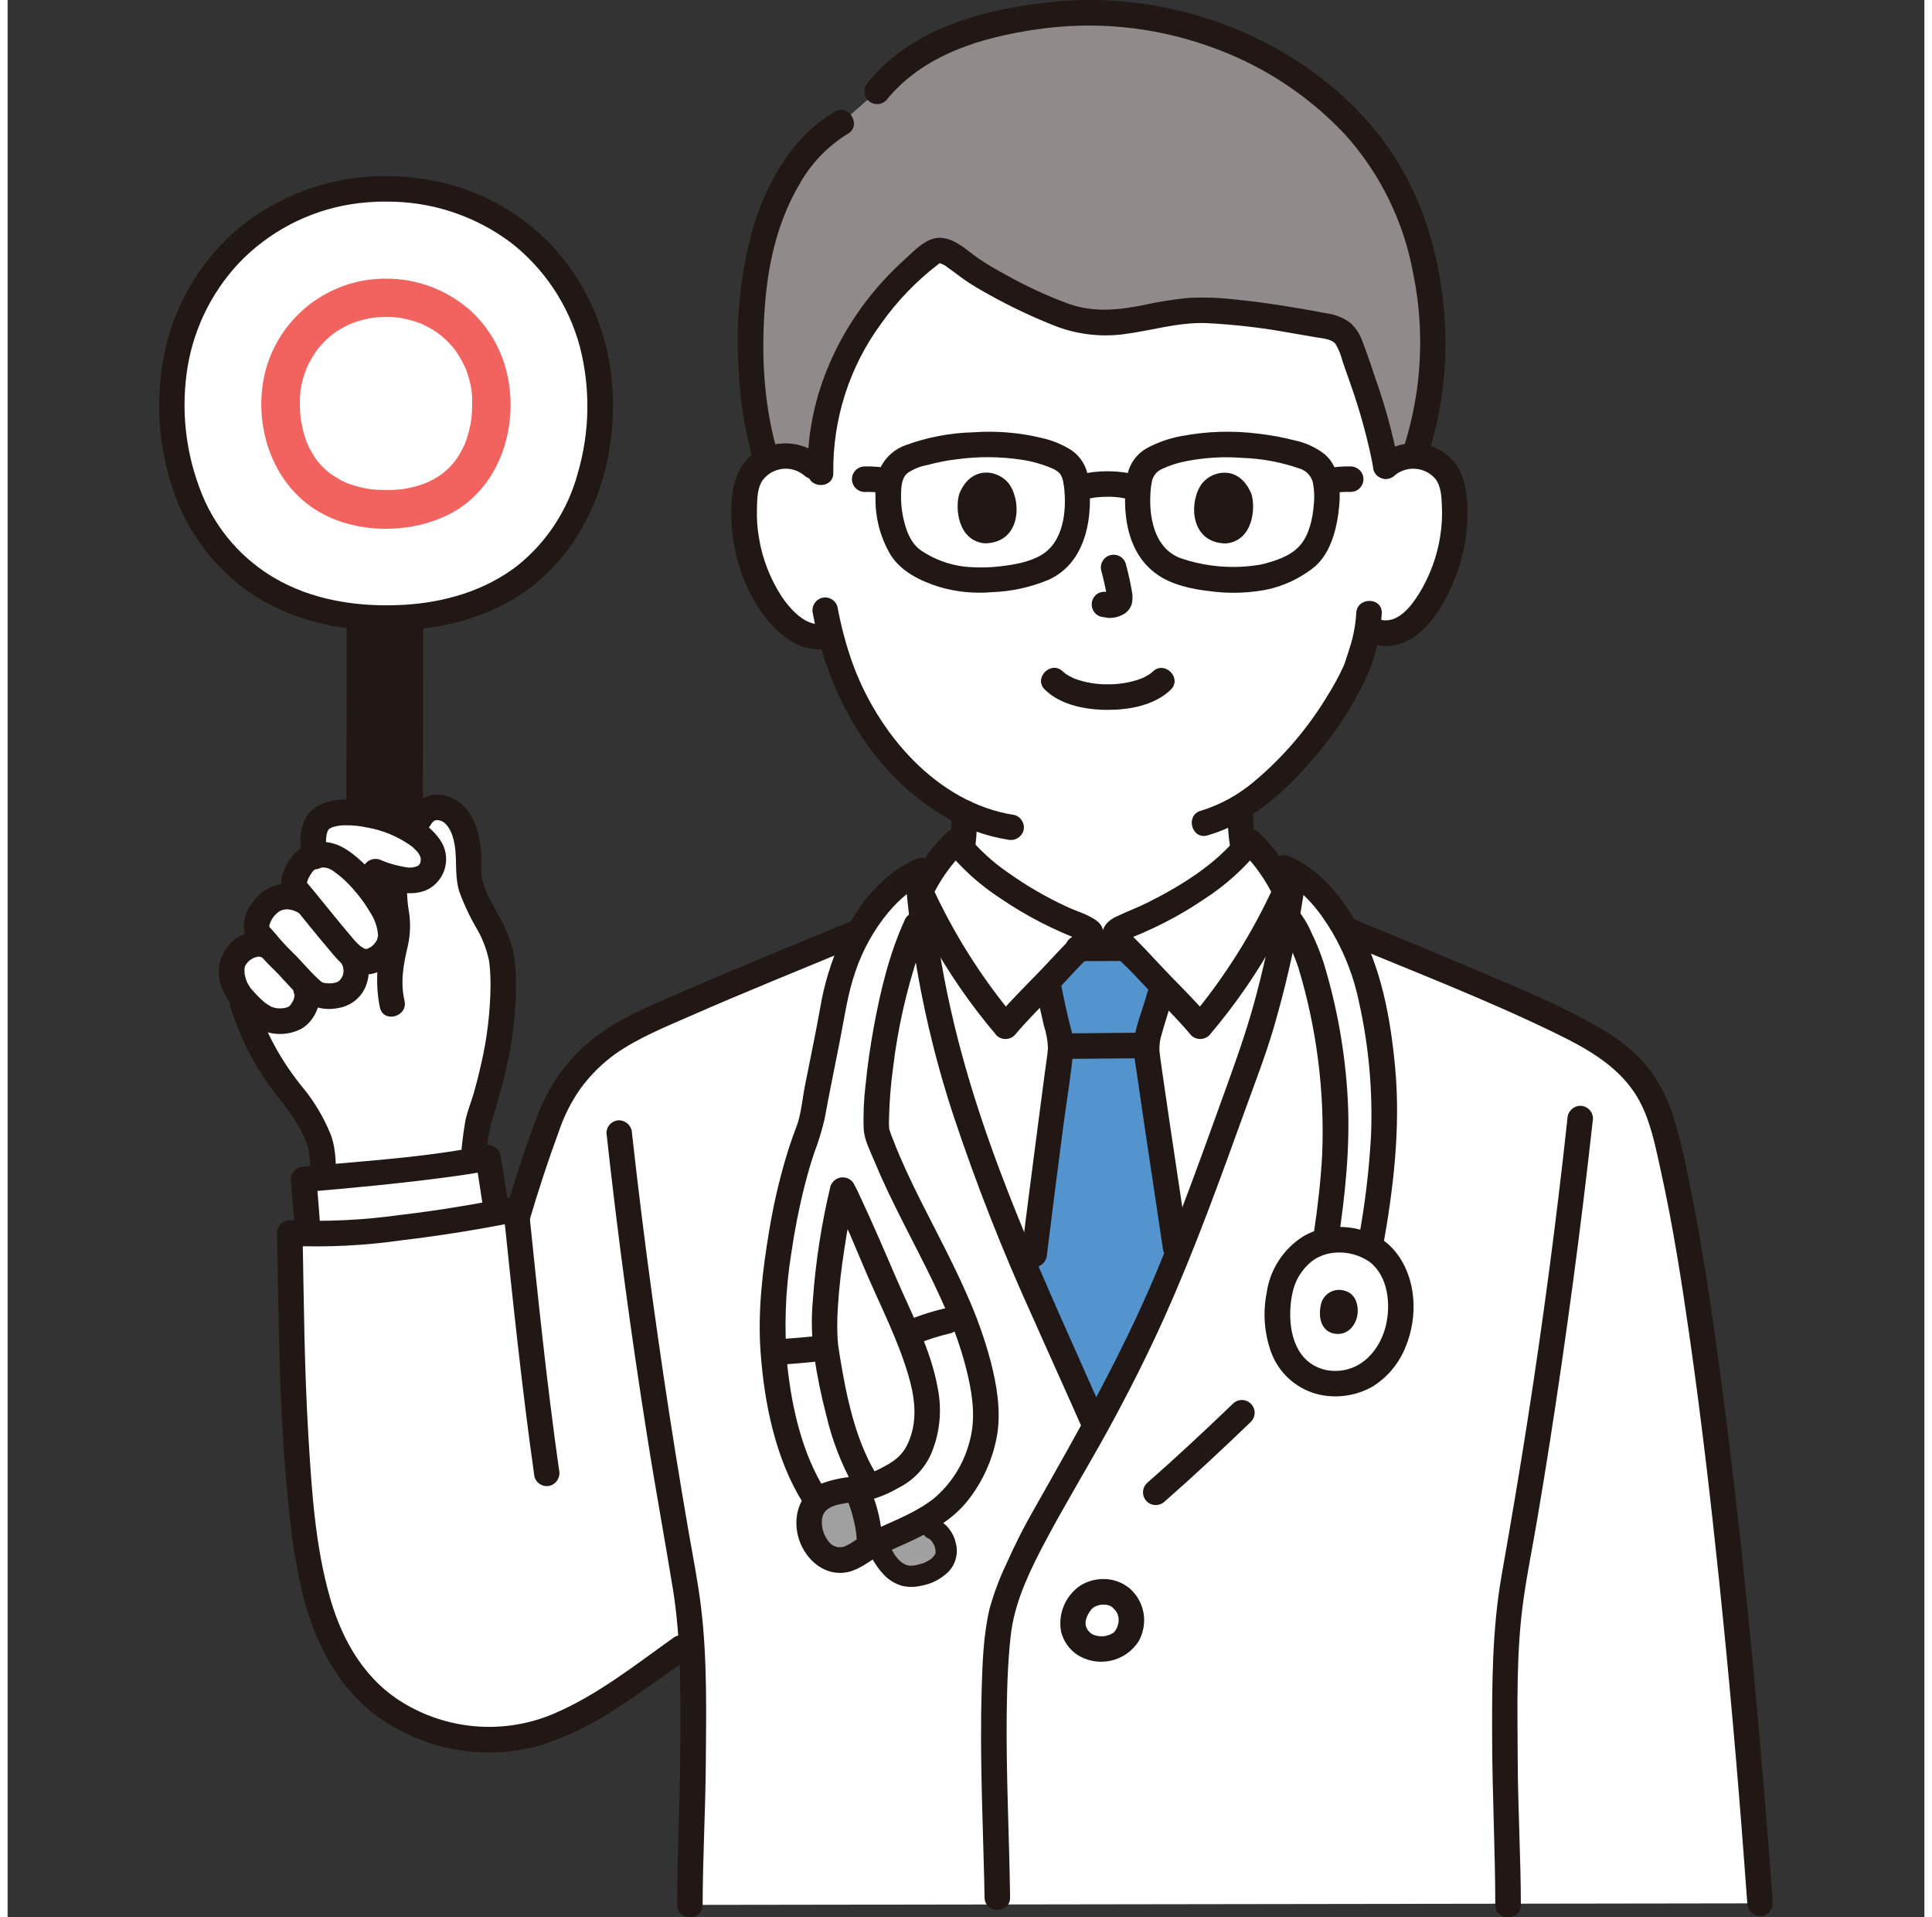 <?xml version="1.0" encoding="UTF-8"?>
<svg xmlns="http://www.w3.org/2000/svg" xmlns:xlink="http://www.w3.org/1999/xlink" width="127px" height="126px" viewBox="0 0 126 126" version="1.1">
<rect x="0" y="0" width="126" height="126" fill="#333333" stroke="none"/>
<g id="surface1">
<path style=" stroke:none;fill-rule:nonzero;fill:rgb(12.941%,9.02%,8.235%);fill-opacity:1;" d="M 23.512 40.574 C 23.383 40.562 23.254 40.555 23.125 40.543 C 23.121 44.137 23.105 51.633 23.105 53.312 L 23.105 53.449 C 24.066 53.574 25.004 53.844 25.883 54.246 C 26.09 54.344 26.285 54.441 26.457 54.539 C 26.457 52.789 26.473 44.273 26.477 40.555 C 25.957 40.598 25.422 40.621 24.875 40.621 C 24.41 40.621 23.957 40.605 23.512 40.574 Z M 23.512 40.574 "/>
<path style=" stroke:none;fill-rule:nonzero;fill:rgb(100%,100%,100%);fill-opacity:1;" d="M 18.82 58.031 C 18.801 58.156 18.828 58.285 18.898 58.387 L 19.77 59.402 L 19.523 59.254 C 18.836 58.789 17.934 58.805 17.262 59.285 C 16.641 59.754 16.027 60.898 16.566 61.457 C 16.996 61.902 17.324 62.34 17.695 62.738 C 16.781 61.277 14.852 62.375 14.75 63.539 C 14.691 64.219 14.891 64.898 15.312 65.441 C 15.891 67.594 16.895 69.609 18.258 71.375 C 18.613 71.832 18.992 72.273 19.332 72.75 C 19.887 73.531 20.32 74.395 20.613 75.309 C 20.719 75.996 20.766 76.695 20.746 77.395 C 23.07 77.191 27.777 76.746 30.637 76.266 C 30.695 75.496 30.82 74.438 30.914 73.809 C 32.781 68.32 32.836 63.824 32.293 62.223 C 31.586 60.145 30.238 58.965 30.305 56.93 C 30.348 55.512 30.078 53.57 28.672 53.129 C 27.742 52.836 27.27 53.48 27.035 53.875 C 27.035 53.875 26.867 54.156 26.594 54.621 C 26.367 54.484 26.129 54.359 25.887 54.246 C 23.527 53.172 20.688 53.039 20.277 54.297 C 20.039 54.824 20.027 55.355 20.195 56.234 C 20.004 56.285 19.828 56.371 19.668 56.488 C 19.219 56.891 18.918 57.438 18.82 58.031 Z M 18.82 58.031 "/>
<path style=" stroke:none;fill-rule:nonzero;fill:rgb(100%,100%,100%);fill-opacity:1;" d="M 115.199 125.086 C 113.488 101.473 110.875 80.891 108.715 73.688 C 108.25 72.023 107.281 70.539 105.945 69.441 C 104.746 68.551 103.461 67.781 102.109 67.145 C 98.219 65.266 91.988 62.77 88 61.105 C 88 61.105 85.961 60.359 84.184 59.711 C 83.637 62.781 82.703 66.789 81.684 69.57 C 80.848 71.848 78.109 79.594 76.246 84.02 C 74.844 87.348 73.262 90.594 71.504 93.75 C 66.957 83.395 61.441 72.625 60.035 59.633 L 55.891 61.258 C 51.906 62.922 45.418 65.508 41.527 67.387 C 40.32 67.934 39.215 68.68 38.258 69.594 C 37.199 70.594 36.363 71.805 35.797 73.145 C 34.879 75.547 34.23 77.543 33.672 79.406 C 29.422 80.293 22.559 81.32 18.551 81.039 C 18.676 87.473 18.676 94.359 19.551 101.023 C 20.16 105.656 21.516 110.199 25.52 112.605 C 28.543 114.484 32.266 114.867 35.605 113.633 C 38.449 112.605 42.039 109.887 44.258 108.309 L 44.945 107.82 C 45.105 110.246 45.059 112.613 45.059 115.195 C 45.059 118.672 44.855 121.242 44.852 125.188 Z M 115.199 125.086 "/>
<path style=" stroke:none;fill-rule:nonzero;fill:rgb(12.941%,9.02%,8.235%);fill-opacity:1;" d="M 18.891 65.418 C 18.879 65.395 18.832 65.23 18.863 65.363 C 18.879 65.434 18.848 65.414 18.867 65.363 C 18.891 65.297 18.867 65.301 18.863 65.363 C 18.859 65.398 18.859 65.441 18.859 65.48 C 18.859 65.605 18.879 65.457 18.867 65.438 C 18.863 65.469 18.855 65.5 18.844 65.531 C 18.836 65.559 18.828 65.59 18.82 65.621 C 18.82 65.625 18.754 65.82 18.797 65.707 C 18.832 65.605 18.797 65.707 18.785 65.727 C 18.766 65.766 18.746 65.805 18.727 65.84 C 18.691 65.906 18.641 65.969 18.605 66.031 C 18.566 66.113 18.633 66 18.645 65.988 C 18.617 66.016 18.59 66.051 18.562 66.078 C 18.543 66.098 18.523 66.117 18.5 66.141 C 18.375 66.273 18.508 66.113 18.523 66.129 C 18.531 66.137 18.277 66.242 18.418 66.191 C 18.52 66.152 18.293 66.227 18.266 66.23 C 18.199 66.25 18.062 66.27 18.211 66.25 C 18.113 66.262 18.02 66.27 17.922 66.27 C 17.824 66.27 17.727 66.262 17.629 66.254 C 17.781 66.27 17.633 66.25 17.566 66.234 C 17.488 66.215 17.41 66.188 17.332 66.164 C 17.219 66.129 17.441 66.234 17.348 66.168 C 17.305 66.137 17.254 66.117 17.211 66.09 C 17.129 66.043 17.055 65.992 16.977 65.941 C 16.957 65.926 16.852 65.844 16.953 65.926 C 16.922 65.902 16.891 65.875 16.859 65.848 C 16.707 65.719 16.559 65.578 16.418 65.43 C 16.285 65.293 16.16 65.152 16.035 65.012 C 16.035 65.012 15.945 64.906 15.996 64.969 C 16.051 65.039 15.949 64.902 15.938 64.887 C 15.879 64.801 15.824 64.707 15.773 64.609 C 15.754 64.574 15.738 64.539 15.719 64.504 C 15.781 64.621 15.719 64.512 15.711 64.484 C 15.68 64.395 15.652 64.309 15.629 64.219 C 15.602 64.129 15.586 64.039 15.57 63.949 C 15.594 64.109 15.57 63.82 15.57 63.777 C 15.57 63.738 15.57 63.699 15.574 63.66 C 15.578 63.621 15.613 63.461 15.574 63.594 C 15.539 63.73 15.605 63.512 15.609 63.484 C 15.648 63.344 15.539 63.602 15.617 63.473 C 15.66 63.402 15.703 63.336 15.742 63.27 C 15.637 63.438 15.766 63.25 15.812 63.203 C 15.844 63.176 15.875 63.148 15.906 63.117 C 16.012 63.012 15.824 63.16 15.906 63.113 C 15.98 63.074 16.051 63.023 16.121 62.98 C 16.148 62.965 16.18 62.953 16.207 62.938 C 16.117 62.984 16.109 62.969 16.211 62.938 C 16.289 62.91 16.371 62.898 16.449 62.871 C 16.547 62.84 16.371 62.887 16.379 62.883 C 16.402 62.859 16.504 62.879 16.531 62.875 C 16.562 62.871 16.594 62.875 16.625 62.879 C 16.512 62.863 16.488 62.859 16.551 62.871 C 16.57 62.875 16.594 62.879 16.613 62.887 C 16.641 62.895 16.672 62.902 16.699 62.91 C 16.891 62.961 16.555 62.832 16.73 62.93 C 17.133 63.16 17.645 63.027 17.879 62.629 C 18.113 62.227 17.977 61.715 17.578 61.48 C 16.617 61.004 15.457 61.191 14.695 61.953 C 13.922 62.707 13.676 63.848 14.066 64.852 C 14.484 65.918 15.23 66.82 16.195 67.434 C 17.129 68.059 18.328 68.125 19.324 67.605 C 20.301 67.027 20.828 65.605 20.336 64.57 C 20.102 64.172 19.59 64.039 19.188 64.27 C 18.797 64.512 18.664 65.016 18.887 65.418 Z M 18.891 65.418 "/>
<path style=" stroke:none;fill-rule:nonzero;fill:rgb(12.941%,9.02%,8.235%);fill-opacity:1;" d="M 19.945 58.527 C 19.25 58.102 18.414 57.977 17.629 58.18 C 16.961 58.391 16.391 58.832 16.016 59.426 C 15.613 59.965 15.453 60.648 15.566 61.312 C 15.668 61.66 15.863 61.973 16.129 62.219 C 16.375 62.48 16.598 62.762 16.832 63.031 C 17.152 63.402 17.516 63.719 17.848 64.074 C 18.164 64.41 18.465 64.754 18.785 65.086 C 19.098 65.441 19.461 65.754 19.859 66.012 C 20.441 66.301 21.109 66.383 21.746 66.246 C 22.461 66.129 23.086 65.691 23.434 65.051 C 23.848 64.258 23.844 63.312 23.426 62.52 C 23.188 62.125 22.676 61.992 22.277 62.219 C 21.887 62.461 21.754 62.965 21.977 63.367 C 22.059 63.531 22.094 63.715 22.078 63.898 C 22.07 64.043 22.102 63.801 22.074 63.938 C 22.062 63.98 22.051 64.023 22.043 64.066 C 22.012 64.203 22.02 64.145 22.039 64.098 C 22.012 64.156 21.98 64.215 21.945 64.273 C 21.934 64.293 21.84 64.426 21.902 64.344 C 21.953 64.277 21.879 64.367 21.871 64.375 C 21.836 64.406 21.805 64.441 21.773 64.477 C 21.738 64.508 21.664 64.543 21.766 64.48 C 21.719 64.508 21.676 64.535 21.625 64.559 C 21.645 64.551 21.727 64.52 21.633 64.551 C 21.582 64.566 21.527 64.586 21.469 64.594 C 21.445 64.602 21.266 64.629 21.391 64.613 C 21.289 64.625 21.188 64.629 21.082 64.625 C 21.062 64.625 20.883 64.613 20.977 64.625 C 21.059 64.633 20.926 64.617 20.922 64.613 C 20.883 64.609 20.629 64.57 20.613 64.531 C 20.605 64.504 20.816 64.664 20.707 64.562 C 20.68 64.543 20.656 64.527 20.625 64.512 C 20.445 64.402 20.676 64.566 20.578 64.477 C 20.523 64.43 20.465 64.379 20.41 64.332 C 20.27 64.203 20.133 64.066 20 63.93 C 19.535 63.453 19.113 62.938 18.625 62.484 C 18.242 62.102 17.879 61.703 17.539 61.281 C 17.453 61.184 17.367 61.086 17.277 60.992 C 17.238 60.949 17.195 60.91 17.156 60.863 C 17.293 61.027 17.156 60.859 17.168 60.863 L 17.203 60.938 L 17.188 60.871 L 17.191 60.91 C 17.199 60.977 17.203 60.965 17.199 60.879 C 17.191 60.875 17.215 60.738 17.199 60.84 C 17.184 60.949 17.227 60.738 17.234 60.719 C 17.293 60.555 17.371 60.398 17.477 60.258 C 17.582 60.125 17.703 60.008 17.844 59.906 C 17.926 59.852 18.023 59.812 18.121 59.789 C 18.137 59.789 18.324 59.754 18.246 59.762 C 18.211 59.766 18.414 59.762 18.422 59.762 C 18.664 59.781 18.895 59.855 19.102 59.98 C 19.5 60.215 20.016 60.082 20.25 59.68 C 20.484 59.281 20.348 58.766 19.949 58.531 Z M 19.945 58.527 "/>
<path style=" stroke:none;fill-rule:nonzero;fill:rgb(12.941%,9.02%,8.235%);fill-opacity:1;" d="M 22.582 61.535 C 21.762 60.574 20.973 59.586 20.172 58.605 C 20.02 58.422 19.867 58.234 19.711 58.051 C 19.672 57.992 19.625 57.938 19.574 57.891 C 19.496 57.844 19.625 57.996 19.645 58.043 C 19.652 58.062 19.656 58.258 19.656 58.102 C 19.656 57.938 19.598 58.246 19.664 58.059 C 19.703 57.875 19.777 57.699 19.875 57.539 C 19.902 57.492 20.078 57.242 20 57.336 C 20.035 57.293 20.066 57.258 20.102 57.219 C 20.121 57.203 20.277 57.09 20.168 57.156 C 20.551 56.938 21.023 56.965 21.379 57.223 C 21.914 57.594 22.398 58.039 22.812 58.543 C 23.207 58.988 23.555 59.477 23.852 59.992 C 24.152 60.449 24.328 60.98 24.355 61.531 C 24.367 61.395 24.273 61.789 24.305 61.715 C 24.258 61.824 24.195 61.926 24.117 62.016 C 23.977 62.191 23.781 62.32 23.562 62.375 C 23.66 62.348 23.543 62.375 23.516 62.371 C 23.656 62.387 23.422 62.336 23.395 62.324 C 23.508 62.375 23.148 62.148 23.227 62.211 C 22.988 62.008 22.773 61.781 22.582 61.535 C 22.254 61.215 21.723 61.215 21.395 61.535 C 21.078 61.867 21.078 62.391 21.395 62.723 C 21.875 63.285 22.445 63.871 23.203 64.008 C 24.148 64.184 25.02 63.625 25.555 62.883 C 26.633 61.391 25.625 59.492 24.684 58.211 C 24.18 57.516 23.598 56.883 22.945 56.328 C 22.227 55.727 21.449 55.258 20.473 55.344 C 19.648 55.41 18.91 55.871 18.492 56.582 C 18.117 57.172 17.766 58.062 18.125 58.734 C 18.336 59.055 18.578 59.352 18.848 59.629 C 19.094 59.922 19.332 60.223 19.57 60.52 C 20.172 61.262 20.777 61.996 21.395 62.723 C 21.723 63.047 22.254 63.047 22.582 62.723 C 22.902 62.391 22.902 61.867 22.582 61.535 Z M 22.582 61.535 "/>
<path style=" stroke:none;fill-rule:nonzero;fill:rgb(12.941%,9.02%,8.235%);fill-opacity:1;" d="M 27.758 54.297 C 27.871 54.109 27.973 53.926 28.176 53.895 C 28.43 53.887 28.672 53.996 28.832 54.191 C 29.23 54.609 29.391 55.355 29.441 55.965 C 29.512 56.848 29.426 57.711 29.684 58.574 C 30.008 59.465 30.418 60.324 30.902 61.141 C 31.242 61.746 31.488 62.398 31.633 63.078 C 31.645 63.133 31.652 63.191 31.664 63.25 C 31.688 63.391 31.641 63.039 31.668 63.281 C 31.684 63.414 31.695 63.547 31.707 63.68 C 31.734 64.016 31.746 64.352 31.746 64.688 C 31.734 66.469 31.523 68.246 31.117 69.98 C 30.98 70.594 30.824 71.207 30.652 71.812 C 30.477 72.43 30.207 73.055 30.086 73.684 C 29.914 74.672 29.805 75.668 29.762 76.668 C 29.695 77.75 31.375 77.746 31.438 76.668 C 31.449 75.727 31.559 74.789 31.773 73.867 C 32.125 72.672 32.5 71.496 32.766 70.277 C 33.207 68.383 33.43 66.438 33.422 64.492 C 33.418 63.801 33.348 63.113 33.215 62.441 C 32.988 61.582 32.641 60.758 32.188 59.996 C 31.762 59.199 31.258 58.391 31.152 57.477 C 31.102 57.051 31.152 56.613 31.129 56.188 C 31.105 55.703 31.039 55.223 30.926 54.754 C 30.668 53.734 30.09 52.793 29.082 52.391 C 27.945 51.938 26.906 52.457 26.305 53.449 C 25.746 54.375 27.195 55.219 27.754 54.297 Z M 27.758 54.297 "/>
<path style=" stroke:none;fill-rule:nonzero;fill:rgb(12.941%,9.02%,8.235%);fill-opacity:1;" d="M 24.594 57.82 C 24.551 58.574 24.594 59.332 24.727 60.074 C 24.809 60.711 24.777 61.355 24.625 61.98 C 24.238 63.359 24.188 64.812 24.473 66.215 C 24.715 67.266 26.332 66.82 26.09 65.77 C 25.801 64.512 26.027 63.355 26.316 62.129 C 26.469 61.43 26.496 60.711 26.395 60.004 C 26.266 59.285 26.227 58.551 26.27 57.82 C 26.27 57.359 25.895 56.984 25.434 56.98 C 24.973 56.992 24.605 57.363 24.594 57.82 Z M 24.594 57.82 "/>
<path style=" stroke:none;fill-rule:nonzero;fill:rgb(12.941%,9.02%,8.235%);fill-opacity:1;" d="M 23.754 58 C 24.875 58.48 26.375 59.02 27.574 58.477 C 28.16 58.191 28.59 57.664 28.754 57.031 C 28.918 56.398 28.801 55.727 28.426 55.191 C 27.582 53.953 26.051 53.301 24.656 52.91 C 23.457 52.574 21.973 52.332 20.77 52.797 C 20.453 52.91 20.164 53.086 19.922 53.32 C 19.809 53.43 19.711 53.559 19.633 53.695 C 19.547 53.84 19.48 53.996 19.43 54.16 C 19.137 54.918 19.246 55.734 19.391 56.512 C 19.52 56.957 19.977 57.215 20.426 57.098 C 20.863 56.965 21.121 56.512 21.008 56.066 C 20.914 55.656 20.902 55.234 20.977 54.82 C 20.992 54.75 21.016 54.684 21.043 54.617 C 21.156 54.305 21.051 54.703 21.066 54.57 C 21.078 54.539 21.094 54.512 21.117 54.484 C 21.004 54.586 21.105 54.5 21.156 54.461 C 21.02 54.562 21.227 54.422 21.281 54.395 C 21.41 54.324 21.223 54.406 21.367 54.359 C 21.465 54.332 21.559 54.309 21.656 54.285 C 21.832 54.25 22.016 54.234 22.195 54.238 C 22.668 54.23 23.145 54.277 23.609 54.379 C 24.664 54.559 25.668 54.977 26.539 55.602 C 26.633 55.676 26.727 55.762 26.809 55.848 C 26.832 55.871 26.973 56.023 26.926 55.965 C 26.98 56.035 27.027 56.105 27.07 56.184 C 27.098 56.23 27.121 56.277 27.145 56.328 C 27.109 56.25 27.121 56.273 27.137 56.34 C 27.172 56.469 27.152 56.277 27.156 56.441 C 27.16 56.504 27.16 56.566 27.152 56.625 C 27.156 56.602 27.164 56.535 27.141 56.625 C 27.133 56.738 27.07 56.84 26.973 56.902 C 26.742 57.012 26.48 57.047 26.23 57 C 26.129 56.988 25.754 56.914 25.555 56.863 C 25.23 56.785 24.91 56.68 24.602 56.551 C 24.199 56.332 23.695 56.465 23.453 56.852 C 23.223 57.25 23.355 57.762 23.754 58 Z M 23.754 58 "/>
<path style=" stroke:none;fill-rule:nonzero;fill:rgb(12.941%,9.02%,8.235%);fill-opacity:1;" d="M 14.645 66.172 C 15.312 68.32 16.367 70.328 17.762 72.09 C 18.453 72.898 19.039 73.789 19.508 74.742 C 19.945 75.727 19.895 76.719 19.91 77.777 C 19.926 78.855 21.605 78.859 21.59 77.777 C 21.574 76.676 21.629 75.555 21.219 74.512 C 20.777 73.434 20.18 72.426 19.445 71.523 C 18.027 69.809 16.949 67.844 16.262 65.727 C 15.945 64.699 14.324 65.137 14.645 66.172 Z M 14.645 66.172 "/>
<path style=" stroke:none;fill-rule:nonzero;fill:rgb(100%,100%,100%);fill-opacity:1;" d="M 90.594 30.641 C 91.203 30.113 92.016 29.875 92.816 29.992 C 93.602 30.102 94.297 30.562 94.703 31.246 C 94.938 31.711 95.07 32.219 95.094 32.738 C 95.262 34.77 94.871 36.809 93.961 38.629 C 93.531 39.551 92.906 40.371 92.133 41.027 C 91.387 41.625 90.637 41.91 89.398 41.281 C 89.227 42.172 88.984 43.047 88.672 43.895 C 88.086 45.461 85.016 50.59 81.027 53.031 C 81.031 54.289 81.102 55.602 81.52 56.641 C 82.422 58.875 87.293 61.688 87.629 61.832 C 87.629 61.832 84.867 72.289 71.816 72.289 C 58.77 72.289 57.051 61.832 57.051 61.832 C 57.387 61.688 61.492 59.266 62.398 57.035 C 62.824 55.984 62.887 54.668 62.891 53.406 C 60.961 52.418 59.254 51.035 57.887 49.352 C 56.051 47.125 54.754 44.508 54.09 41.699 C 52.941 42.16 52.086 41.566 51.414 41.031 C 50.641 40.371 50.016 39.555 49.586 38.633 C 48.676 36.809 48.285 34.77 48.453 32.738 C 48.477 32.219 48.609 31.711 48.84 31.246 C 49.25 30.566 49.941 30.102 50.73 29.992 C 51.531 29.875 52.34 30.113 52.953 30.645 C 52.953 30.645 51.699 12.477 70.418 12.477 C 91.938 12.477 90.594 30.641 90.594 30.641 Z M 90.594 30.641 "/>
<path style=" stroke:none;fill-rule:nonzero;fill:rgb(12.941%,9.02%,8.235%);fill-opacity:1;" d="M 57.473 62.559 C 57.957 62.312 58.418 62.031 58.855 61.711 C 59.688 61.16 60.48 60.547 61.223 59.879 C 61.973 59.25 62.594 58.48 63.051 57.617 C 63.672 56.312 63.723 54.809 63.73 53.391 C 63.734 52.312 62.055 52.309 62.051 53.391 C 62.062 54.062 62.027 54.734 61.949 55.402 C 61.883 55.93 61.742 56.441 61.523 56.926 C 61.094 57.66 60.535 58.305 59.875 58.84 C 59.238 59.391 58.566 59.902 57.863 60.359 C 57.469 60.641 57.059 60.891 56.625 61.109 C 56.227 61.344 56.094 61.855 56.324 62.258 C 56.566 62.648 57.07 62.781 57.473 62.559 Z M 57.473 62.559 "/>
<path style=" stroke:none;fill-rule:nonzero;fill:rgb(12.941%,9.02%,8.235%);fill-opacity:1;" d="M 80.191 53.379 C 80.215 54.797 80.297 56.383 81.082 57.609 C 81.668 58.465 82.387 59.223 83.207 59.852 C 84.023 60.52 84.879 61.137 85.77 61.703 C 86.227 62.023 86.707 62.309 87.207 62.559 C 87.609 62.777 88.109 62.645 88.352 62.258 C 88.582 61.855 88.449 61.344 88.051 61.109 C 87.602 60.883 87.168 60.629 86.754 60.344 C 85.996 59.871 85.262 59.352 84.555 58.797 C 84.152 58.48 83.766 58.141 83.398 57.781 C 83.117 57.508 82.859 57.215 82.625 56.902 C 82.504 56.727 82.395 56.543 82.301 56.352 C 82.395 56.547 82.234 56.172 82.23 56.156 C 82.172 55.973 82.121 55.789 82.078 55.602 C 81.934 54.871 81.863 54.125 81.871 53.379 C 81.852 52.301 80.172 52.297 80.191 53.379 Z M 80.191 53.379 "/>
<path style=" stroke:none;fill-rule:nonzero;fill:rgb(100%,100%,100%);fill-opacity:1;" d="M 83.426 57.535 C 82.961 56.695 82.363 55.941 81.648 55.301 C 80.301 57.113 77.219 59.379 73.527 60.867 C 73.262 60.953 73.02 61.09 72.809 61.273 C 72.719 61.438 72.891 61.582 72.973 61.711 C 73.152 61.926 73.344 62.129 73.551 62.32 C 72.391 62.32 71.527 62.324 70.438 62.324 C 70.648 62.133 70.844 61.93 71.023 61.711 C 71.102 61.582 71.277 61.438 71.188 61.273 C 70.977 61.09 70.734 60.953 70.469 60.867 C 66.777 59.379 63.695 57.113 62.344 55.301 C 61.129 56.418 60.672 57.309 59.938 58.719 C 61.18 72.121 66.852 83.152 71.504 93.75 C 73.262 90.594 74.844 87.348 76.246 84.02 C 78.109 79.594 80.848 71.848 81.684 69.57 C 82.766 66.617 83.75 62.285 84.281 59.152 C 83.957 58.531 83.695 58.008 83.426 57.535 Z M 83.426 57.535 "/>
<path style=" stroke:none;fill-rule:nonzero;fill:rgb(100%,100%,100%);fill-opacity:1;" d="M 56.824 98.199 L 56.324 97.23 C 54.891 94.844 54.078 90.711 53.777 88.566 C 53.414 85.953 54.375 80.324 54.895 78.203 C 55.371 79.051 57.473 83.91 58.055 85.285 C 59.164 87.891 61.07 91.438 60.262 94.312 C 59.652 96.488 58.668 96.766 57.438 97.418 C 56.129 98.109 54.918 97.719 53.688 98.32 C 52.777 98.77 52.602 99.633 52.719 100.477 C 52.875 101.582 53.816 102.781 55.055 102.5 C 55.617 102.371 56.07 101.969 56.574 101.684 C 57.242 101.305 58.07 100.977 58.766 100.652 C 60.355 99.91 61.852 99.102 62.82 97.602 C 63.871 95.984 64.492 94.16 64.281 92.246 C 63.566 85.723 59.113 80.203 57.121 74.344 C 56.945 71.352 58.059 64.383 59.738 60.793 C 59.738 60.793 59.891 60.621 60.113 60.355 C 59.992 59.359 59.898 58.348 59.828 57.324 C 57.715 58.277 55.098 61.48 54.309 65.992 C 53.875 68.48 53.293 71.051 52.77 74 C 50.82 78.859 50.109 85.477 50.324 88.707 C 50.535 91.844 51.402 95.836 53.051 98.41 L 53.523 99.48 Z M 56.824 98.199 "/>
<path style=" stroke:none;fill-rule:nonzero;fill:rgb(100%,100%,100%);fill-opacity:1;" d="M 91.539 86.594 C 91.746 84.793 91.18 82.809 89.555 81.957 C 91.066 73.754 90.547 69.727 89.527 65.105 C 88.93 62.387 86.996 58.742 84.555 57.34 C 84.449 58.156 84.293 59.152 84.09 60.25 C 84.652 60.812 85.508 62.773 85.762 63.707 C 87.531 70.273 87.711 74.469 86.625 81.57 C 84.676 82 83.863 83.863 83.691 84.582 C 83.23 86.52 83.387 89.035 85.137 90.285 C 85.535 90.57 85.992 90.762 86.473 90.852 C 89.234 91.375 91.031 89.355 91.473 87.051 C 91.5 86.898 91.523 86.746 91.539 86.594 Z M 91.539 86.594 "/>
<path style=" stroke:none;fill-rule:nonzero;fill:rgb(62.745%,62.745%,62.745%);fill-opacity:1;" d="M 61.699 101.859 C 61.66 101.266 61.316 100.738 60.793 100.461 L 59.953 100.062 C 59.566 100.27 59.168 100.461 58.766 100.648 C 58.254 100.891 57.668 101.129 57.129 101.391 C 57.332 101.895 57.598 102.371 57.918 102.809 C 58.219 103.207 58.656 103.484 59.148 103.578 C 59.457 103.613 59.773 103.582 60.074 103.492 C 60.703 103.328 61.348 102.996 61.621 102.402 C 61.691 102.23 61.719 102.043 61.699 101.859 Z M 61.699 101.859 "/>
<path style=" stroke:none;fill-rule:nonzero;fill:rgb(62.745%,62.745%,62.745%);fill-opacity:1;" d="M 52.691 100.164 C 52.594 99.398 52.996 98.66 53.688 98.32 C 54.359 98.047 55.074 97.895 55.801 97.871 C 56.355 99.047 56.652 100.328 56.676 101.629 C 56.641 101.645 56.605 101.664 56.57 101.684 C 56.07 101.969 55.617 102.371 55.051 102.5 C 53.812 102.781 52.871 101.582 52.719 100.477 C 52.703 100.371 52.695 100.27 52.691 100.164 Z M 52.691 100.164 "/>
<path style=" stroke:none;fill-rule:nonzero;fill:rgb(56.471%,54.51%,54.118%);fill-opacity:1;" d="M 57.156 6.008 C 58.703 4.059 61.293 2.531 63.895 1.871 C 66.844 1.035 69.918 0.703 72.98 0.887 C 79.297 1.434 85.48 4.395 89.453 9.34 C 93.949 14.938 94.691 23.758 92.465 29.965 C 91.785 29.949 91.121 30.188 90.605 30.629 C 90.227 28.348 89.121 25.031 88.309 22.82 C 88.203 22.438 87.988 22.094 87.691 21.832 C 87.301 21.586 86.859 21.434 86.398 21.387 C 83.5 20.898 81.844 20.543 78.883 20.398 C 75.699 20.242 73.398 21.742 70.34 21.02 C 68.543 20.598 64.523 18.559 63.152 17.543 C 62.785 17.273 62.453 17.012 62.148 16.809 C 61.781 16.562 61.297 16.328 60.906 16.535 C 60.832 16.578 60.758 16.629 60.691 16.688 C 60.484 16.855 60.18 17.098 59.988 17.27 C 55.707 20.906 53.285 25.996 53.438 31.066 L 53.438 31.082 L 52.949 30.641 C 52.336 30.113 51.523 29.875 50.723 29.992 C 50.438 30.035 50.156 30.125 49.898 30.258 C 48.422 25.707 48.648 19.117 49.676 15.66 L 49.949 14.73 C 51.016 11.559 52.77 9.219 54.801 8.07 Z M 57.156 6.008 "/>
<path style=" stroke:none;fill-rule:nonzero;fill:rgb(32.549%,58.039%,81.176%);fill-opacity:1;" d="M 67.48 82.484 L 67.484 82.438 C 68.219 76.406 69.23 69.012 69.23 68.801 C 69.215 68.422 69.156 68.051 69.051 67.691 C 69.008 67.52 68.965 67.359 68.93 67.188 C 68.703 66.23 68.562 65.562 68.359 64.508 C 68.648 64.207 68.934 63.902 69.207 63.602 C 69.723 63.035 70.133 62.621 70.438 62.324 C 71.527 62.324 72.391 62.32 73.551 62.32 C 73.852 62.617 74.266 63.031 74.785 63.602 C 75.141 63.992 75.516 64.383 75.891 64.773 C 75.773 65.238 75.707 65.5 75.707 65.5 C 75.594 65.957 75.469 66.434 75.297 66.953 C 75.055 67.582 74.91 68.246 74.863 68.922 C 74.859 69.266 75.84 75.754 76.77 81.965 C 76.77 81.965 76.801 82.184 76.852 82.543 C 76.641 83.066 76.438 83.559 76.242 84.02 C 74.844 87.348 73.258 90.594 71.504 93.75 C 70.16 90.691 68.734 87.602 67.355 84.426 C 67.414 83.5 67.469 82.68 67.48 82.484 Z M 67.48 82.484 "/>
<path style=" stroke:none;fill-rule:nonzero;fill:rgb(100%,100%,100%);fill-opacity:1;" d="M 78.398 67.445 C 80.68 64.781 82.566 61.797 83.992 58.59 C 83.297 57.254 82.832 56.387 81.648 55.301 C 80.301 57.113 77.219 59.379 73.527 60.867 C 73.262 60.953 73.02 61.09 72.809 61.273 C 72.719 61.438 72.891 61.582 72.973 61.711 C 73.098 61.914 73.723 62.438 74.785 63.602 C 75.988 64.922 77.398 66.254 78.398 67.445 Z M 78.398 67.445 "/>
<path style=" stroke:none;fill-rule:nonzero;fill:rgb(100%,100%,100%);fill-opacity:1;" d="M 65.598 67.445 C 63.312 64.781 61.43 61.797 60.004 58.59 C 60.699 57.254 61.164 56.387 62.348 55.301 C 63.695 57.113 66.777 59.379 70.473 60.867 C 70.734 60.953 70.98 61.09 71.188 61.273 C 71.277 61.438 71.105 61.582 71.023 61.711 C 70.898 61.914 70.273 62.438 69.211 63.602 C 68.004 64.922 66.594 66.254 65.598 67.445 Z M 65.598 67.445 "/>
<path style=" stroke:none;fill-rule:nonzero;fill:rgb(12.941%,9.02%,8.235%);fill-opacity:1;" d="M 34.293 80.25 C 34.875 78.273 35.512 76.316 36.227 74.383 C 36.566 73.355 37.059 72.383 37.688 71.5 C 38.312 70.652 39.066 69.906 39.918 69.285 C 41.438 68.211 43.219 67.5 44.914 66.754 C 46.707 65.965 48.516 65.207 50.328 64.457 C 52.254 63.656 54.188 62.871 56.113 62.07 C 56.551 61.934 56.809 61.48 56.699 61.035 C 56.574 60.59 56.113 60.332 55.668 60.449 C 51.961 61.996 48.23 63.484 44.551 65.094 C 42.785 65.863 40.922 66.598 39.312 67.672 C 37.418 68.918 35.93 70.699 35.043 72.785 C 34.121 75.074 33.375 77.441 32.676 79.805 C 32.367 80.844 33.988 81.285 34.293 80.25 Z M 34.293 80.25 "/>
<path style=" stroke:none;fill-rule:nonzero;fill:rgb(12.941%,9.02%,8.235%);fill-opacity:1;" d="M 87.777 61.914 C 92.449 63.859 97.191 65.684 101.742 67.898 C 103.934 68.965 106.129 70.188 107.301 72.414 C 108.016 73.766 108.324 75.359 108.652 76.844 C 109.48 80.562 110.062 84.34 110.602 88.113 C 111.344 93.316 111.949 98.543 112.496 103.773 C 113.148 110.031 113.707 116.301 114.172 122.578 C 114.234 123.414 114.297 124.25 114.359 125.086 C 114.367 125.543 114.738 125.914 115.195 125.922 C 115.66 125.922 116.031 125.547 116.035 125.086 C 115.566 118.609 115.012 112.145 114.367 105.684 C 113.812 100.172 113.184 94.664 112.43 89.176 C 111.879 85.168 111.277 81.156 110.441 77.199 C 110.184 75.836 109.844 74.488 109.43 73.168 C 109.008 71.875 108.324 70.684 107.414 69.672 C 106.527 68.762 105.504 67.996 104.383 67.398 C 102.164 66.117 99.762 65.125 97.41 64.121 C 94.887 63.043 92.352 62 89.816 60.953 C 89.285 60.734 88.754 60.516 88.223 60.293 C 87.777 60.172 87.316 60.434 87.191 60.879 C 87.078 61.324 87.336 61.777 87.777 61.91 Z M 87.777 61.914 "/>
<path style=" stroke:none;fill-rule:nonzero;fill:rgb(12.941%,9.02%,8.235%);fill-opacity:1;" d="M 99.473 125.191 C 99.469 121.984 99.277 118.781 99.266 115.578 C 99.25 112.055 99.156 108.492 99.664 105 C 99.906 103.305 100.25 101.621 100.535 99.934 C 100.824 98.238 101.102 96.543 101.367 94.844 C 101.91 91.391 102.41 87.93 102.875 84.465 C 103.367 80.82 103.812 77.168 104.215 73.512 C 104.211 73.051 103.84 72.676 103.375 72.672 C 102.918 72.684 102.547 73.051 102.535 73.512 C 101.816 80.176 100.934 86.824 99.898 93.449 C 99.375 96.82 98.797 100.18 98.207 103.543 C 97.586 107.094 97.574 110.672 97.586 114.266 C 97.594 117.91 97.789 121.547 97.793 125.191 C 97.793 126.27 99.473 126.273 99.473 125.191 Z M 99.473 125.191 "/>
<path style=" stroke:none;fill-rule:nonzero;fill:rgb(12.941%,9.02%,8.235%);fill-opacity:1;" d="M 39.367 74.465 C 40.094 81.094 40.98 87.703 42.027 94.293 C 42.555 97.672 43.18 101.035 43.73 104.41 C 44.285 107.809 44.227 111.258 44.219 114.688 C 44.215 118.188 44.016 121.688 44.012 125.191 C 44.008 126.27 45.688 126.27 45.688 125.191 C 45.695 122.109 45.871 119.031 45.895 115.949 C 45.922 112.531 45.996 109.086 45.59 105.684 C 45.383 103.953 45.039 102.242 44.742 100.527 C 44.449 98.84 44.172 97.156 43.898 95.465 C 43.352 92.062 42.848 88.648 42.379 85.23 C 41.887 81.648 41.441 78.062 41.043 74.465 C 41.031 74.008 40.664 73.641 40.203 73.625 C 39.742 73.629 39.367 74.004 39.367 74.465 Z M 39.367 74.465 "/>
<path style=" stroke:none;fill-rule:nonzero;fill:rgb(12.941%,9.02%,8.235%);fill-opacity:1;" d="M 50.535 29.461 C 49.656 26.32 49.527 22.957 49.812 19.723 C 50.039 17.102 50.676 14.461 52.016 12.172 C 52.773 10.785 53.883 9.621 55.23 8.793 C 56.164 8.254 55.32 6.801 54.383 7.344 C 51.57 8.965 49.879 12.035 48.98 15.055 C 48.18 17.957 47.863 20.973 48.043 23.977 C 48.105 25.98 48.398 27.969 48.914 29.906 C 49.207 30.941 50.824 30.5 50.535 29.457 Z M 50.535 29.461 "/>
<path style=" stroke:none;fill-rule:nonzero;fill:rgb(12.941%,9.02%,8.235%);fill-opacity:1;" d="M 57.75 6.598 C 60.18 3.59 64.02 2.445 67.707 1.922 C 71.445 1.383 75.258 1.746 78.824 2.988 C 82.289 4.164 85.41 6.172 87.918 8.84 C 90.234 11.414 91.785 14.586 92.402 17.996 C 93.164 21.734 92.965 25.605 91.824 29.25 C 91.492 30.277 93.109 30.719 93.441 29.695 C 94.527 26.188 94.797 22.477 94.238 18.848 C 93.715 15.172 92.348 11.594 90.004 8.691 C 85.012 2.516 76.633 -0.66 68.801 0.113 C 64.363 0.555 59.492 1.781 56.562 5.414 C 56.25 5.746 56.25 6.266 56.562 6.598 C 56.895 6.926 57.422 6.926 57.75 6.598 Z M 57.75 6.598 "/>
<path style=" stroke:none;fill-rule:nonzero;fill:rgb(12.941%,9.02%,8.235%);fill-opacity:1;" d="M 54.277 31.066 C 54.234 27.543 55.336 24.102 57.426 21.262 C 58.477 19.777 59.746 18.461 61.191 17.355 C 61.352 17.238 61.191 17.297 61.34 17.32 C 61.523 17.383 61.695 17.484 61.84 17.613 C 62.215 17.867 62.562 18.152 62.934 18.41 C 63.438 18.758 63.973 19.066 64.512 19.363 C 65.855 20.113 67.246 20.777 68.676 21.348 C 70.137 21.949 71.73 22.164 73.297 21.973 C 75.145 21.746 76.93 21.164 78.809 21.234 C 80.664 21.328 82.512 21.543 84.336 21.879 L 86.012 22.168 C 86.406 22.238 87.027 22.262 87.297 22.613 C 87.5 22.961 87.652 23.336 87.746 23.727 C 87.91 24.184 88.07 24.641 88.227 25.102 C 88.898 26.977 89.426 28.898 89.797 30.855 C 89.926 31.297 90.383 31.559 90.832 31.441 C 91.27 31.309 91.527 30.852 91.418 30.406 C 91.062 28.543 90.566 26.707 89.93 24.918 C 89.66 24.102 89.387 23.281 89.074 22.477 C 88.922 22.004 88.648 21.574 88.285 21.238 C 87.84 20.898 87.316 20.68 86.762 20.602 C 84.824 20.238 82.863 19.902 80.902 19.707 C 79.832 19.57 78.75 19.527 77.676 19.574 C 76.668 19.668 75.664 19.828 74.676 20.047 C 73.012 20.383 71.41 20.543 69.773 19.977 C 68.352 19.453 66.973 18.82 65.652 18.078 C 65.047 17.75 64.445 17.41 63.875 17.023 C 63.105 16.508 62.375 15.723 61.406 15.633 C 60.43 15.543 59.629 16.457 58.957 17.062 C 58.211 17.734 57.516 18.461 56.875 19.238 C 54.152 22.566 52.492 26.734 52.602 31.066 C 52.629 32.145 54.305 32.148 54.277 31.066 Z M 54.277 31.066 "/>
<path style=" stroke:none;fill-rule:nonzero;fill:rgb(12.941%,9.02%,8.235%);fill-opacity:1;" d="M 69.488 69.586 C 71.227 69.586 72.961 69.551 74.699 69.547 C 75.164 69.547 75.539 69.172 75.539 68.711 C 75.539 68.246 75.164 67.871 74.699 67.871 C 72.961 67.871 71.227 67.91 69.488 67.91 C 69.023 67.91 68.648 68.285 68.648 68.75 C 68.648 69.211 69.023 69.586 69.488 69.586 Z M 69.488 69.586 "/>
<path style=" stroke:none;fill-rule:nonzero;fill:rgb(12.941%,9.02%,8.235%);fill-opacity:1;" d="M 67.633 65.148 C 67.781 65.906 67.945 66.66 68.121 67.41 C 68.281 67.883 68.371 68.375 68.387 68.875 C 68.352 69.395 68.258 69.914 68.191 70.43 C 67.879 72.801 67.566 75.172 67.262 77.543 C 67.051 79.172 66.844 80.805 66.645 82.438 C 66.648 82.902 67.02 83.273 67.484 83.277 C 67.941 83.266 68.312 82.898 68.324 82.438 C 68.668 79.602 69.035 76.766 69.406 73.934 C 69.625 72.27 69.922 70.594 70.059 68.918 C 70.066 68.398 69.992 67.879 69.84 67.383 C 69.617 66.496 69.426 65.598 69.25 64.703 C 69.125 64.258 68.664 63.992 68.219 64.117 C 67.77 64.238 67.508 64.703 67.633 65.148 Z M 67.633 65.148 "/>
<path style=" stroke:none;fill-rule:nonzero;fill:rgb(12.941%,9.02%,8.235%);fill-opacity:1;" d="M 73.453 61.48 L 70.359 61.488 C 69.898 61.488 69.523 61.863 69.523 62.324 C 69.523 62.789 69.898 63.164 70.359 63.164 L 73.453 63.156 C 73.914 63.156 74.289 62.781 74.289 62.32 C 74.289 61.855 73.914 61.48 73.453 61.48 Z M 73.453 61.48 "/>
<path style=" stroke:none;fill-rule:nonzero;fill:rgb(12.941%,9.02%,8.235%);fill-opacity:1;" d="M 77.578 81.742 C 77.176 79.035 76.77 76.324 76.363 73.617 C 76.215 72.609 76.066 71.602 75.922 70.594 C 75.871 70.234 75.82 69.875 75.77 69.516 C 75.762 69.453 75.789 69.672 75.77 69.5 C 75.762 69.445 75.754 69.395 75.75 69.344 C 75.738 69.25 75.723 69.16 75.715 69.066 C 75.699 68.68 75.754 68.293 75.875 67.922 C 76.078 67.188 76.332 66.465 76.52 65.723 C 76.781 64.676 75.164 64.23 74.902 65.277 C 74.602 66.461 73.98 67.723 74.027 68.961 C 74.047 69.477 74.156 70 74.227 70.516 C 74.543 72.754 74.883 74.988 75.219 77.227 C 75.465 78.879 75.715 80.535 75.961 82.188 C 76.086 82.633 76.547 82.895 76.992 82.773 C 77.434 82.645 77.691 82.188 77.578 81.742 Z M 77.578 81.742 "/>
<path style=" stroke:none;fill-rule:nonzero;fill:rgb(12.941%,9.02%,8.235%);fill-opacity:1;" d="M 80.547 92.25 C 78.695 94.031 76.812 95.785 74.883 97.48 C 74.555 97.809 74.555 98.34 74.883 98.668 C 75.211 98.992 75.742 98.992 76.07 98.668 C 78.004 96.973 79.883 95.215 81.734 93.434 C 82.055 93.105 82.055 92.578 81.727 92.254 C 81.402 91.926 80.875 91.926 80.547 92.25 Z M 80.547 92.25 "/>
<path style=" stroke:none;fill-rule:nonzero;fill:rgb(12.941%,9.02%,8.235%);fill-opacity:1;" d="M 72.609 105.617 C 72.703 105.703 72.777 105.805 72.871 105.887 C 72.785 105.777 72.766 105.754 72.816 105.824 C 72.832 105.848 72.848 105.871 72.863 105.895 C 72.891 105.934 72.914 105.977 72.938 106.02 C 72.973 106.086 73.008 106.23 72.93 105.98 C 72.945 106.031 72.965 106.078 72.98 106.129 C 73.008 106.223 73.031 106.32 73.043 106.418 L 73.016 106.195 C 73.039 106.371 73.039 106.551 73.016 106.727 L 73.047 106.5 C 73.031 106.602 73.012 106.699 72.984 106.793 C 72.973 106.836 72.961 106.875 72.945 106.918 C 72.934 106.957 72.867 107.121 72.934 106.961 C 73.004 106.797 72.934 106.953 72.918 106.992 C 72.898 107.031 72.879 107.062 72.855 107.098 C 72.836 107.133 72.816 107.164 72.797 107.195 C 72.707 107.328 72.941 107.027 72.844 107.133 C 72.809 107.172 72.668 107.359 72.621 107.352 C 72.625 107.352 72.812 107.215 72.684 107.297 C 72.664 107.312 72.645 107.324 72.625 107.34 C 72.578 107.367 72.527 107.395 72.477 107.422 C 72.457 107.434 72.434 107.441 72.41 107.453 C 72.293 107.512 72.586 107.387 72.492 107.418 C 72.441 107.434 72.398 107.453 72.348 107.465 C 72.234 107.5 72.117 107.527 72 107.543 L 72.223 107.512 C 72.012 107.539 71.797 107.543 71.586 107.516 L 71.812 107.543 C 71.645 107.516 71.48 107.477 71.32 107.418 C 71.574 107.5 71.461 107.48 71.395 107.449 C 71.352 107.426 71.312 107.406 71.273 107.383 C 71.246 107.363 71.219 107.344 71.188 107.328 C 71.074 107.254 71.367 107.48 71.234 107.363 C 71.156 107.293 71.086 107.223 71.016 107.145 C 70.918 107.035 71.137 107.32 71.016 107.141 C 70.992 107.105 70.969 107.07 70.949 107.031 C 70.93 106.996 70.91 106.961 70.895 106.922 C 70.828 106.797 70.969 107.141 70.906 106.941 C 70.879 106.855 70.859 106.766 70.844 106.676 L 70.875 106.898 C 70.855 106.75 70.855 106.598 70.875 106.445 L 70.844 106.668 C 70.859 106.562 70.883 106.457 70.914 106.355 C 70.93 106.305 70.949 106.258 70.965 106.207 C 71.023 106.047 70.879 106.383 70.957 106.23 C 71.004 106.133 71.059 106.035 71.117 105.941 C 71.145 105.898 71.176 105.855 71.207 105.812 C 71.219 105.789 71.234 105.77 71.25 105.75 C 71.227 105.77 71.113 105.914 71.207 105.812 C 71.238 105.777 71.266 105.742 71.301 105.707 C 71.336 105.672 71.465 105.57 71.336 105.668 C 71.211 105.766 71.352 105.66 71.387 105.641 C 71.43 105.609 71.48 105.582 71.531 105.559 C 71.539 105.551 71.59 105.523 71.598 105.523 C 71.598 105.523 71.391 105.605 71.504 105.566 C 71.551 105.547 71.598 105.531 71.648 105.516 C 71.762 105.48 71.875 105.457 71.992 105.441 L 71.77 105.473 C 71.953 105.449 72.137 105.449 72.32 105.473 L 72.098 105.441 C 72.176 105.453 72.254 105.469 72.328 105.488 C 72.359 105.496 72.391 105.508 72.422 105.516 C 72.453 105.527 72.598 105.586 72.449 105.523 C 72.312 105.461 72.426 105.512 72.457 105.527 C 72.488 105.543 72.527 105.562 72.559 105.586 C 72.594 105.605 72.625 105.629 72.66 105.648 C 72.777 105.727 72.496 105.516 72.613 105.617 C 72.773 105.77 72.984 105.855 73.207 105.859 C 73.547 105.859 73.852 105.656 73.984 105.344 C 74.113 105.027 74.043 104.668 73.801 104.426 C 73.324 104.012 72.719 103.781 72.086 103.773 C 71.531 103.762 70.98 103.91 70.508 104.207 C 69.527 104.879 69.035 106.062 69.25 107.23 C 69.406 107.855 69.785 108.395 70.316 108.754 C 70.977 109.172 71.773 109.309 72.535 109.137 C 73.293 108.965 73.953 108.496 74.367 107.836 C 74.625 107.352 74.742 106.809 74.703 106.266 C 74.648 105.559 74.324 104.902 73.801 104.426 C 73.473 104.105 72.945 104.105 72.621 104.43 C 72.293 104.758 72.293 105.285 72.613 105.613 Z M 72.609 105.617 "/>
<path style=" stroke:none;fill-rule:nonzero;fill:rgb(12.941%,9.02%,8.235%);fill-opacity:1;" d="M 86.695 90.043 C 84.719 89.625 84.195 87.625 84.332 85.848 C 84.359 85.469 84.422 85.098 84.52 84.73 C 84.539 84.656 84.562 84.586 84.586 84.516 C 84.602 84.465 84.621 84.418 84.641 84.367 C 84.684 84.242 84.562 84.516 84.668 84.301 C 84.867 83.828 85.164 83.402 85.543 83.055 C 85.738 82.867 85.961 82.715 86.203 82.602 C 86.504 82.457 86.832 82.367 87.164 82.332 C 88.004 82.242 88.852 82.457 89.543 82.938 C 90.766 83.891 90.938 85.766 90.59 87.16 C 90.133 88.977 88.66 90.387 86.695 90.043 C 86.25 89.934 85.797 90.191 85.664 90.629 C 85.543 91.074 85.805 91.535 86.25 91.66 C 87.438 91.914 88.68 91.719 89.738 91.117 C 90.703 90.512 91.449 89.617 91.879 88.562 C 92.738 86.531 92.629 83.945 91.18 82.203 C 89.785 80.527 86.965 80.152 85.125 81.281 C 83.836 82.113 82.973 83.461 82.762 84.98 C 82.508 86.281 82.609 87.625 83.059 88.871 C 83.578 90.281 84.781 91.332 86.25 91.66 C 87.301 91.883 87.754 90.266 86.695 90.043 Z M 86.695 90.043 "/>
<path style=" stroke:none;fill-rule:nonzero;fill:rgb(12.941%,9.02%,8.235%);fill-opacity:1;" d="M 87.184 87.641 C 87.035 87.613 86.898 87.555 86.773 87.469 C 86.238 87.086 86.191 86.316 86.332 85.723 C 86.406 85.383 86.625 85.094 86.926 84.926 C 87.227 84.754 87.586 84.723 87.914 84.832 C 88.625 85.027 88.84 85.82 88.719 86.477 C 88.578 87.184 88.027 87.801 87.184 87.641 Z M 87.184 87.641 "/>
<path style=" stroke:none;fill-rule:nonzero;fill:rgb(12.941%,9.02%,8.235%);fill-opacity:1;" d="M 59.863 56.41 C 57.555 57.289 55.875 59.5 54.832 61.656 C 54.152 63.125 53.672 64.676 53.41 66.273 C 53.102 67.984 52.742 69.684 52.406 71.391 C 52.234 72.273 52.164 73.25 51.84 74.086 C 51.57 74.785 51.332 75.5 51.121 76.219 C 50.676 77.742 50.324 79.293 50.066 80.863 C 49.625 83.469 49.305 86.184 49.496 88.832 C 49.738 92.234 50.48 95.91 52.324 98.832 C 52.902 99.742 54.355 98.902 53.773 97.984 C 52.242 95.559 51.555 92.559 51.254 89.734 C 51.035 87.285 51.121 84.816 51.512 82.387 C 51.727 80.891 52.016 79.41 52.387 77.945 C 52.57 77.227 52.773 76.512 53.008 75.805 C 53.289 75.07 53.523 74.316 53.703 73.547 C 54.012 71.852 54.363 70.16 54.695 68.469 C 55.004 66.906 55.215 65.32 55.742 63.812 C 56.215 62.43 56.926 61.141 57.852 60.012 C 58.242 59.539 58.68 59.102 59.156 58.715 C 59.352 58.566 59.555 58.43 59.766 58.305 C 59.871 58.242 59.98 58.184 60.09 58.129 C 60.137 58.105 60.184 58.082 60.23 58.062 C 60.395 57.984 60.129 58.098 60.309 58.031 C 60.746 57.898 61.004 57.445 60.895 57 C 60.766 56.555 60.309 56.293 59.859 56.414 Z M 59.863 56.41 "/>
<path style=" stroke:none;fill-rule:nonzero;fill:rgb(12.941%,9.02%,8.235%);fill-opacity:1;" d="M 57.051 96.809 C 55.691 94.508 55.125 91.691 54.699 89.082 C 54.68 88.953 54.66 88.824 54.641 88.695 C 54.637 88.672 54.586 88.328 54.605 88.484 C 54.574 88.223 54.555 87.953 54.547 87.688 C 54.523 87.105 54.543 86.523 54.574 85.945 C 54.652 84.641 54.809 83.34 55.008 82.051 C 55.195 80.836 55.41 79.621 55.703 78.426 L 54.168 78.625 C 55.074 80.258 55.75 82.051 56.492 83.762 C 57.43 85.918 58.523 88.066 59.195 90.324 C 59.582 91.625 59.801 92.988 59.391 94.309 C 59.043 95.418 58.523 95.918 57.555 96.414 C 56.996 96.73 56.383 96.941 55.75 97.039 C 54.922 97.078 54.105 97.258 53.336 97.562 C 51.969 98.211 51.574 99.832 52.031 101.195 C 52.492 102.559 53.773 103.656 55.277 103.305 C 56.059 103.125 56.684 102.551 57.387 102.195 C 58.102 101.836 58.844 101.543 59.562 101.195 C 60.875 100.566 62.172 99.797 63.094 98.645 C 64.109 97.371 64.785 95.859 65.055 94.25 C 65.301 92.652 65.02 91.031 64.625 89.48 C 64.223 87.977 63.703 86.512 63.066 85.094 C 61.855 82.316 60.332 79.688 59.066 76.93 C 58.77 76.281 58.484 75.625 58.23 74.957 C 58.121 74.707 58.027 74.453 57.953 74.195 C 57.93 73.965 57.926 73.73 57.941 73.5 C 57.965 72.383 58.055 71.266 58.207 70.16 C 58.512 67.609 59.078 65.098 59.891 62.66 C 60.059 62.172 60.246 61.688 60.461 61.215 C 60.684 60.812 60.551 60.309 60.16 60.066 C 59.762 59.836 59.25 59.973 59.016 60.367 C 57.973 62.617 57.383 65.074 56.938 67.504 C 56.707 68.762 56.523 70.027 56.398 71.301 C 56.281 72.273 56.238 73.254 56.277 74.23 C 56.32 74.91 56.688 75.613 56.945 76.238 C 57.242 76.949 57.555 77.652 57.887 78.352 C 58.52 79.684 59.203 80.992 59.871 82.309 C 61.207 84.926 62.496 87.598 63.141 90.48 C 63.465 91.926 63.633 93.363 63.215 94.809 C 62.836 96.23 62.031 97.504 60.914 98.457 C 59.805 99.34 58.445 99.871 57.164 100.453 C 56.82 100.605 56.48 100.766 56.152 100.957 C 55.816 101.148 55.512 101.398 55.164 101.566 C 54.75 101.801 54.227 101.68 53.957 101.285 C 53.645 100.895 53.492 100.398 53.531 99.902 C 53.574 99.332 53.945 99.066 54.48 98.914 C 55.18 98.715 55.918 98.734 56.625 98.586 C 57.293 98.414 57.93 98.148 58.523 97.801 C 59.496 97.328 60.273 96.527 60.711 95.539 C 61.285 94.176 61.434 92.676 61.141 91.227 C 60.699 88.707 59.434 86.371 58.43 84.039 C 57.637 82.195 56.844 80.344 55.988 78.523 C 55.871 78.273 55.754 78.02 55.617 77.777 C 55.445 77.492 55.117 77.34 54.789 77.383 C 54.457 77.426 54.184 77.656 54.086 77.977 C 53.496 80.441 53.109 82.953 52.93 85.48 C 52.824 86.668 52.852 87.867 53.012 89.051 C 53.207 90.391 53.477 91.719 53.82 93.027 C 54.199 94.645 54.801 96.199 55.602 97.652 C 56.152 98.582 57.602 97.738 57.051 96.805 Z M 57.051 96.809 "/>
<path style=" stroke:none;fill-rule:nonzero;fill:rgb(12.941%,9.02%,8.235%);fill-opacity:1;" d="M 50.551 89.699 C 51.59 89.637 52.625 89.547 53.66 89.43 C 53.883 89.422 54.094 89.336 54.254 89.184 C 54.41 89.023 54.496 88.812 54.5 88.59 C 54.48 88.18 54.125 87.699 53.66 87.75 C 52.625 87.867 51.59 87.957 50.551 88.02 C 50.086 88.02 49.711 88.398 49.711 88.859 C 49.711 89.324 50.086 89.699 50.551 89.699 Z M 50.551 89.699 "/>
<path style=" stroke:none;fill-rule:nonzero;fill:rgb(12.941%,9.02%,8.235%);fill-opacity:1;" d="M 59.688 88.359 C 59.73 88.34 59.773 88.32 59.816 88.301 L 59.617 88.387 C 60.383 88.066 61.176 87.809 61.988 87.621 C 62.43 87.496 62.691 87.035 62.574 86.59 C 62.441 86.148 61.984 85.891 61.539 86.004 C 60.613 86.223 59.711 86.527 58.84 86.91 C 58.648 87.02 58.512 87.199 58.453 87.41 C 58.395 87.629 58.426 87.859 58.539 88.059 C 58.648 88.246 58.828 88.383 59.039 88.441 L 59.262 88.473 C 59.41 88.473 59.559 88.434 59.688 88.355 Z M 59.688 88.359 "/>
<path style=" stroke:none;fill-rule:nonzero;fill:rgb(12.941%,9.02%,8.235%);fill-opacity:1;" d="M 90.402 81.98 C 91.102 78.094 91.574 74.125 91.211 70.172 C 90.906 66.891 90.293 63.5 88.637 60.613 C 87.586 58.781 86.148 57.055 84.156 56.23 C 83.711 56.109 83.25 56.371 83.125 56.816 C 83.016 57.262 83.273 57.715 83.711 57.848 C 85.164 58.449 86.27 59.918 87.059 61.238 C 87.902 62.672 88.504 64.234 88.836 65.863 C 89.477 68.738 89.742 71.684 89.625 74.625 C 89.496 76.945 89.219 79.254 88.785 81.539 C 88.676 81.984 88.934 82.438 89.371 82.57 C 89.816 82.688 90.277 82.426 90.402 81.984 Z M 90.402 81.98 "/>
<path style=" stroke:none;fill-rule:nonzero;fill:rgb(12.941%,9.02%,8.235%);fill-opacity:1;" d="M 55.164 98.488 C 55.469 99.223 55.676 99.992 55.785 100.777 L 55.754 100.555 C 55.789 100.793 55.809 101.031 55.824 101.273 C 55.824 101.734 56.203 102.113 56.664 102.113 C 57.129 102.113 57.504 101.734 57.504 101.273 C 57.445 100.164 57.203 99.07 56.785 98.039 C 56.719 97.832 56.582 97.656 56.398 97.539 C 56 97.305 55.484 97.441 55.254 97.84 C 55.137 98.035 55.105 98.27 55.168 98.488 Z M 55.164 98.488 "/>
<path style=" stroke:none;fill-rule:nonzero;fill:rgb(12.941%,9.02%,8.235%);fill-opacity:1;" d="M 60.441 101.066 C 60.504 101.09 60.559 101.125 60.617 101.156 C 60.742 101.223 60.547 101.074 60.637 101.172 C 60.688 101.227 60.738 101.273 60.785 101.328 C 60.68 101.203 60.781 101.332 60.801 101.363 C 60.844 101.43 60.875 101.492 60.91 101.559 C 60.984 101.699 60.887 101.461 60.926 101.598 C 60.945 101.668 60.969 101.738 60.984 101.812 C 61.004 101.895 61 101.953 60.996 101.836 C 61 101.902 61 101.973 61 102.039 C 61.008 102.191 61.039 101.918 61 102.047 C 60.941 102.246 61.074 101.961 60.984 102.109 C 60.953 102.164 60.922 102.223 60.887 102.277 C 60.961 102.164 60.812 102.355 60.789 102.375 C 60.766 102.398 60.641 102.504 60.734 102.434 C 60.602 102.527 60.457 102.613 60.309 102.68 C 60.266 102.699 60.27 102.699 60.324 102.676 C 60.281 102.691 60.242 102.707 60.199 102.723 C 60.129 102.75 60.055 102.773 59.98 102.793 C 59.898 102.816 59.816 102.836 59.734 102.855 C 59.684 102.867 59.629 102.879 59.578 102.887 C 59.625 102.883 59.621 102.883 59.57 102.887 C 59.48 102.895 59.391 102.895 59.301 102.895 C 59.207 102.887 59.195 102.887 59.266 102.895 C 59.23 102.887 59.199 102.879 59.168 102.871 C 59.133 102.863 58.934 102.785 59.051 102.84 C 58.98 102.805 58.91 102.766 58.844 102.727 C 58.816 102.707 58.789 102.691 58.758 102.668 C 58.809 102.711 58.805 102.707 58.742 102.652 C 58.676 102.602 58.621 102.551 58.566 102.492 C 58.469 102.395 58.383 102.289 58.312 102.172 C 58.113 101.848 57.938 101.512 57.789 101.164 C 57.594 100.832 57.164 100.719 56.832 100.914 C 56.508 101.113 56.398 101.535 56.582 101.871 C 56.84 102.551 57.25 103.164 57.777 103.664 C 58.062 103.914 58.398 104.098 58.762 104.211 C 59.176 104.316 59.609 104.316 60.027 104.219 C 60.715 104.105 61.348 103.781 61.844 103.297 C 62.316 102.805 62.504 102.102 62.336 101.438 C 62.199 100.758 61.762 100.176 61.145 99.855 C 60.812 99.672 60.391 99.785 60.188 100.109 C 60 100.441 60.109 100.867 60.441 101.062 Z M 60.441 101.066 "/>
<path style=" stroke:none;fill-rule:nonzero;fill:rgb(12.941%,9.02%,8.235%);fill-opacity:1;" d="M 88.652 40.301 C 88.609 41.07 88.465 41.828 88.227 42.559 C 88.145 42.836 88.051 43.113 87.961 43.387 C 87.926 43.48 87.895 43.578 87.863 43.672 C 87.84 43.734 87.738 43.965 87.844 43.723 C 87.508 44.457 87.121 45.164 86.688 45.844 C 85.418 47.926 83.816 49.785 81.949 51.355 C 80.918 52.23 79.723 52.887 78.43 53.285 C 77.395 53.582 77.836 55.203 78.875 54.902 C 81.555 54.137 83.785 52.211 85.574 50.145 C 87.051 48.508 88.285 46.672 89.242 44.688 C 89.883 43.309 90.25 41.82 90.332 40.301 C 90.367 39.219 88.688 39.223 88.652 40.301 Z M 88.652 40.301 "/>
<path style=" stroke:none;fill-rule:nonzero;fill:rgb(12.941%,9.02%,8.235%);fill-opacity:1;" d="M 52.934 40.324 C 53.934 45.68 56.793 50.82 61.582 53.656 C 62.859 54.426 64.273 54.945 65.742 55.18 C 66.188 55.289 66.641 55.031 66.777 54.594 C 66.895 54.148 66.633 53.691 66.191 53.562 C 61.078 52.785 57.168 48.156 55.512 43.504 C 55.098 42.324 54.777 41.109 54.551 39.879 C 54.426 39.434 53.965 39.172 53.52 39.293 C 53.078 39.422 52.82 39.879 52.934 40.324 Z M 52.934 40.324 "/>
<path style=" stroke:none;fill-rule:nonzero;fill:rgb(12.941%,9.02%,8.235%);fill-opacity:1;" d="M 91.188 31.234 C 91.988 30.582 93.164 30.68 93.844 31.457 C 94.223 31.938 94.258 32.621 94.281 33.203 C 94.316 33.879 94.281 34.555 94.176 35.223 C 93.969 36.57 93.492 37.859 92.777 39.02 C 92.242 39.875 91.352 41.031 90.219 40.719 C 89.176 40.434 88.73 42.051 89.77 42.336 C 92.688 43.141 94.602 39.691 95.363 37.406 C 95.824 36.027 96.023 34.578 95.953 33.125 C 95.887 31.723 95.512 30.387 94.234 29.625 C 92.875 28.844 91.172 29.012 90 30.051 C 89.676 30.379 89.676 30.906 90 31.234 C 90.328 31.555 90.852 31.555 91.184 31.234 Z M 91.188 31.234 "/>
<path style=" stroke:none;fill-rule:nonzero;fill:rgb(12.941%,9.02%,8.235%);fill-opacity:1;" d="M 53.543 30.051 C 52.477 29.109 50.965 28.875 49.664 29.445 C 48.32 30.039 47.758 31.277 47.621 32.668 C 47.34 35.5 48.191 38.664 50.039 40.855 C 51.031 42.027 52.461 42.969 54.043 42.598 C 55.094 42.355 54.652 40.734 53.598 40.98 C 52.496 41.238 51.426 40.016 50.883 39.203 C 50.129 38.043 49.621 36.738 49.395 35.375 C 49.277 34.711 49.234 34.035 49.258 33.359 C 49.273 32.77 49.285 32.066 49.629 31.562 C 49.941 31.148 50.41 30.879 50.922 30.816 C 51.438 30.754 51.957 30.906 52.355 31.234 C 52.688 31.551 53.211 31.551 53.543 31.234 C 53.867 30.906 53.867 30.379 53.543 30.051 Z M 53.543 30.051 "/>
<path style=" stroke:none;fill-rule:nonzero;fill:rgb(12.941%,9.02%,8.235%);fill-opacity:1;" d="M 83.66 57.746 C 83.281 60.273 82.766 62.781 82.117 65.254 C 81.602 67.242 80.938 69.168 80.242 71.094 C 78.691 75.383 77.172 79.703 75.391 83.902 C 73.152 89.176 70.34 94.129 67.52 99.102 C 66.848 100.266 66.238 101.461 65.695 102.688 C 65.227 103.656 64.848 104.664 64.555 105.703 C 64.145 107.422 64.082 109.246 64.031 111.004 C 63.902 115.211 64.098 119.414 64.199 123.621 C 64.207 123.98 64.215 124.34 64.219 124.699 C 64.234 125.777 65.914 125.781 65.898 124.699 C 65.844 120.688 65.633 116.68 65.676 112.664 C 65.688 111.625 65.711 110.586 65.77 109.547 C 65.797 109.082 65.828 108.621 65.871 108.16 C 65.887 107.957 65.91 107.754 65.934 107.551 C 65.945 107.441 65.957 107.328 65.973 107.219 C 65.953 107.375 65.992 107.086 66 107.051 C 66.312 105.039 67.258 103.102 68.203 101.32 C 69.52 98.832 70.992 96.426 72.348 93.957 C 73.691 91.504 74.953 89.012 76.094 86.457 C 78.086 82.004 79.738 77.402 81.395 72.82 C 82.02 71.098 82.68 69.383 83.203 67.629 C 83.953 65.062 84.559 62.457 85.016 59.824 C 85.109 59.281 85.199 58.738 85.277 58.191 C 85.387 57.746 85.129 57.293 84.691 57.156 C 84.246 57.039 83.785 57.301 83.66 57.742 Z M 83.66 57.746 "/>
<path style=" stroke:none;fill-rule:nonzero;fill:rgb(12.941%,9.02%,8.235%);fill-opacity:1;" d="M 59.02 57.797 C 59.453 62.977 60.48 68.09 62.082 73.035 C 63.617 77.688 65.41 82.25 67.445 86.703 C 68.523 89.141 69.629 91.562 70.703 94 C 70.941 94.398 71.453 94.531 71.852 94.301 C 72.242 94.059 72.375 93.555 72.152 93.152 C 68.305 84.414 64.121 75.777 62.012 66.406 C 61.367 63.574 60.93 60.695 60.699 57.797 C 60.688 57.34 60.32 56.969 59.859 56.957 C 59.398 56.961 59.023 57.336 59.02 57.797 Z M 59.02 57.797 "/>
<path style=" stroke:none;fill-rule:nonzero;fill:rgb(12.941%,9.02%,8.235%);fill-opacity:1;" d="M 78.992 68.039 C 80.711 66.023 82.219 63.832 83.484 61.504 C 83.793 60.93 84.086 60.352 84.363 59.766 C 84.535 59.461 84.68 59.145 84.801 58.816 C 84.914 58.398 84.641 58.023 84.457 57.672 C 83.891 56.566 83.141 55.566 82.242 54.707 C 82.055 54.531 81.801 54.445 81.543 54.48 C 81.289 54.512 81.062 54.66 80.926 54.879 C 79.52 56.742 77.109 58.234 74.961 59.305 C 74.262 59.656 73.531 59.922 72.832 60.262 C 72.102 60.613 71.676 61.305 72.191 62.055 C 72.738 62.852 73.543 63.488 74.191 64.195 C 75.379 65.488 76.668 66.695 77.805 68.039 C 78.133 68.363 78.66 68.363 78.992 68.039 C 79.309 67.711 79.309 67.184 78.992 66.852 C 77.922 65.59 76.715 64.453 75.594 63.242 C 75.109 62.719 74.625 62.203 74.121 61.703 C 73.984 61.566 73.852 61.43 73.715 61.297 C 73.66 61.242 73.539 61.066 73.711 61.312 C 73.691 61.281 73.578 61.09 73.594 61.145 L 73.594 61.594 L 73.617 61.496 L 73.402 61.867 C 73.316 61.965 73.488 61.805 73.551 61.773 C 73.617 61.738 73.684 61.707 73.75 61.676 C 74.031 61.547 74.324 61.438 74.605 61.316 C 75.105 61.098 75.598 60.863 76.082 60.617 C 76.973 60.16 77.836 59.648 78.664 59.086 C 80.074 58.176 81.328 57.043 82.375 55.727 L 81.059 55.895 C 81.973 56.797 82.719 57.852 83.266 59.016 L 83.266 58.168 C 81.844 61.293 80.004 64.215 77.805 66.855 C 77.488 67.188 77.488 67.711 77.805 68.043 C 78.133 68.363 78.66 68.363 78.992 68.039 Z M 78.992 68.039 "/>
<path style=" stroke:none;fill-rule:nonzero;fill:rgb(12.941%,9.02%,8.235%);fill-opacity:1;" d="M 66.191 66.852 C 63.992 64.215 62.152 61.293 60.73 58.168 L 60.73 59.016 C 61.277 57.852 62.023 56.797 62.938 55.895 L 61.621 55.727 C 62.664 57.043 63.918 58.176 65.332 59.086 C 66.16 59.648 67.023 60.16 67.914 60.617 C 68.371 60.852 68.84 61.074 69.316 61.285 C 69.598 61.41 69.887 61.523 70.172 61.645 C 70.266 61.688 70.352 61.727 70.441 61.773 C 70.5 61.805 70.695 61.984 70.594 61.867 L 70.379 61.496 L 70.402 61.594 L 70.402 61.145 C 70.414 61.09 70.305 61.281 70.281 61.312 C 70.457 61.066 70.336 61.242 70.281 61.297 C 70.145 61.43 70.008 61.566 69.875 61.703 C 69.367 62.203 68.887 62.723 68.402 63.242 C 67.277 64.453 66.07 65.59 65.004 66.852 C 64.688 67.188 64.688 67.707 65.004 68.043 C 65.332 68.363 65.863 68.363 66.191 68.043 C 67.188 66.859 68.312 65.789 69.371 64.664 C 69.863 64.141 70.344 63.609 70.852 63.102 C 71.094 62.855 71.359 62.621 71.582 62.355 C 72.062 61.781 72.277 61.016 71.574 60.5 C 70.996 60.082 70.238 59.879 69.594 59.574 C 68.262 58.957 66.984 58.215 65.785 57.363 C 64.766 56.668 63.852 55.828 63.07 54.875 C 62.934 54.656 62.707 54.512 62.449 54.477 C 62.195 54.445 61.938 54.527 61.75 54.707 C 60.852 55.562 60.105 56.566 59.539 57.672 C 59.371 57.992 59.129 58.324 59.18 58.703 C 59.27 59.051 59.414 59.387 59.602 59.695 C 59.891 60.305 60.191 60.906 60.508 61.5 C 61.777 63.828 63.285 66.02 65.004 68.039 C 65.332 68.363 65.859 68.363 66.191 68.039 C 66.508 67.707 66.508 67.184 66.191 66.852 Z M 66.191 66.852 "/>
<path style=" stroke:none;fill-rule:nonzero;fill:rgb(12.941%,9.02%,8.235%);fill-opacity:1;" d="M 83.496 60.844 C 83.629 60.984 83.531 60.863 83.609 60.973 C 83.672 61.062 83.73 61.16 83.789 61.254 C 83.945 61.512 84.082 61.777 84.215 62.047 C 84.453 62.535 84.66 63.035 84.836 63.551 C 86.047 67.535 86.582 71.699 86.414 75.859 C 86.32 77.625 86.113 79.379 85.852 81.125 C 85.742 81.57 86 82.023 86.438 82.156 C 86.883 82.277 87.344 82.016 87.469 81.57 C 87.934 78.457 88.266 75.309 88.09 72.156 C 87.922 69.145 87.391 66.164 86.512 63.281 C 86.293 62.605 86.027 61.945 85.715 61.309 C 85.461 60.707 85.113 60.152 84.684 59.656 C 83.938 58.875 82.754 60.062 83.496 60.844 Z M 83.496 60.844 "/>
<path style=" stroke:none;fill-rule:nonzero;fill:rgb(100%,100%,100%);fill-opacity:1;" d="M 19.762 81.012 C 19.625 79.867 19.496 77.848 19.441 77.508 C 20.41 77.426 28.285 76.773 31.574 76.09 C 31.719 76.809 31.957 78.551 32.133 79.5 "/>
<path style=" stroke:none;fill-rule:nonzero;fill:rgb(100%,100%,100%);fill-opacity:1;" d="M 19.957 77.465 L 19.441 77.508 C 19.496 77.852 19.625 79.871 19.762 81.012 C 19.762 81.012 19.766 81.039 19.766 81.086 C 23.34 81.121 28.387 80.418 32.168 79.707 C 32.145 79.578 32.133 79.5 32.133 79.5 C 31.953 78.555 31.719 76.812 31.574 76.09 C 28.633 76.699 22.004 77.289 19.957 77.465 Z M 19.957 77.465 "/>
<path style=" stroke:none;fill-rule:nonzero;fill:rgb(12.941%,9.02%,8.235%);fill-opacity:1;" d="M 20.602 81.012 C 20.457 79.773 20.43 78.52 20.254 77.285 L 19.441 78.348 C 22.641 78.074 25.844 77.777 29.023 77.348 C 29.953 77.223 30.883 77.086 31.801 76.898 L 30.766 76.312 C 30.984 77.441 31.117 78.59 31.324 79.723 C 31.449 80.164 31.91 80.426 32.355 80.309 C 32.797 80.176 33.055 79.723 32.941 79.273 C 32.734 78.141 32.605 76.996 32.387 75.863 C 32.254 75.422 31.797 75.164 31.352 75.281 C 27.957 75.98 24.441 76.227 20.969 76.535 C 20.461 76.582 19.949 76.625 19.441 76.668 C 19.184 76.676 18.941 76.801 18.785 77.004 C 18.625 77.211 18.57 77.477 18.633 77.73 C 18.605 77.52 18.617 77.613 18.633 77.75 C 18.641 77.867 18.652 77.988 18.664 78.105 C 18.688 78.41 18.711 78.715 18.738 79.02 C 18.793 79.684 18.848 80.348 18.922 81.012 C 18.938 81.469 19.305 81.836 19.762 81.848 C 20.227 81.848 20.598 81.473 20.602 81.012 Z M 20.602 81.012 "/>
<path style=" stroke:none;fill-rule:nonzero;fill:rgb(12.941%,9.02%,8.235%);fill-opacity:1;" d="M 36.25 96.605 C 35.441 90.91 34.855 85.184 34.262 79.457 C 34.254 79.199 34.133 78.957 33.926 78.801 C 33.719 78.641 33.453 78.586 33.199 78.648 C 30.75 79.148 28.277 79.555 25.793 79.848 C 23.395 80.184 20.969 80.301 18.551 80.195 C 18.09 80.199 17.715 80.574 17.711 81.035 C 17.793 85.18 17.824 89.328 18.043 93.465 C 18.156 95.543 18.312 97.621 18.551 99.688 C 18.723 101.449 19.016 103.199 19.434 104.922 C 20.242 108.047 21.766 110.992 24.441 112.898 C 27.562 115.09 31.512 115.738 35.172 114.66 C 36.969 114.059 38.672 113.207 40.234 112.133 C 41.754 111.152 43.207 110.082 44.68 109.035 C 45.07 108.793 45.203 108.289 44.98 107.887 C 44.746 107.488 44.234 107.355 43.832 107.586 C 41.289 109.395 38.75 111.422 35.852 112.645 C 32.727 113.953 29.172 113.73 26.234 112.047 C 23.566 110.535 22.031 107.918 21.203 105.039 C 20.215 101.605 19.988 97.941 19.773 94.395 C 19.504 89.945 19.473 85.492 19.391 81.039 L 18.551 81.875 C 21.016 81.98 23.488 81.859 25.93 81.508 C 28.516 81.199 31.09 80.785 33.645 80.266 L 32.582 79.457 C 33.195 85.332 33.801 91.203 34.633 97.051 C 34.758 97.496 35.219 97.758 35.664 97.637 C 36.102 97.504 36.359 97.051 36.25 96.605 Z M 36.25 96.605 "/>
<path style=" stroke:none;fill-rule:nonzero;fill:rgb(12.941%,9.02%,8.235%);fill-opacity:1;" d="M 27.297 54.539 C 27.297 50.895 27.301 47.246 27.312 43.602 C 27.312 42.586 27.312 41.57 27.316 40.555 C 27.316 39.477 25.637 39.477 25.637 40.555 C 25.633 44.543 25.629 48.527 25.621 52.512 C 25.621 53.188 25.621 53.863 25.621 54.539 C 25.621 55.617 27.297 55.621 27.297 54.539 Z M 27.297 54.539 "/>
<path style=" stroke:none;fill-rule:nonzero;fill:rgb(12.941%,9.02%,8.235%);fill-opacity:1;" d="M 23.945 53.312 C 23.945 50.004 23.949 46.695 23.961 43.387 C 23.961 42.438 23.961 41.488 23.961 40.539 C 23.961 39.461 22.285 39.457 22.285 40.539 C 22.281 44.176 22.277 47.816 22.27 51.453 C 22.27 52.074 22.27 52.691 22.27 53.312 C 22.27 54.391 23.945 54.395 23.945 53.312 Z M 23.945 53.312 "/>
<path style=" stroke:none;fill-rule:nonzero;fill:rgb(100%,100%,100%);fill-opacity:1;" d="M 24.875 12.41 C 16.559 12.41 10.812 18.848 10.812 26.383 C 10.812 35.105 16.25 40.621 24.875 40.621 C 33.699 40.621 38.938 35.105 38.938 26.383 C 38.938 18.797 33.16 12.41 24.875 12.41 Z M 24.875 12.41 "/>
<path style=" stroke:none;fill-rule:nonzero;fill:rgb(12.941%,9.02%,8.235%);fill-opacity:1;" d="M 24.875 11.57 C 21.516 11.551 18.246 12.648 15.578 14.688 C 13.152 16.598 11.395 19.227 10.555 22.199 C 9.715 25.312 9.77 28.594 10.711 31.676 C 11.52 34.445 13.191 36.883 15.488 38.633 C 17.875 40.426 20.84 41.262 23.789 41.43 C 26.875 41.602 30.086 41.098 32.824 39.613 C 38.156 36.723 40.387 30.332 39.66 24.523 C 39.281 21.359 37.902 18.398 35.719 16.078 C 33.516 13.781 30.613 12.27 27.469 11.781 C 26.609 11.645 25.742 11.574 24.875 11.57 C 23.793 11.566 23.793 13.246 24.875 13.25 C 27.82 13.223 30.695 14.164 33.059 15.926 C 35.273 17.645 36.867 20.035 37.605 22.738 C 38.324 25.496 38.277 28.398 37.469 31.137 C 36.824 33.516 35.438 35.633 33.512 37.176 C 31.391 38.812 28.758 39.586 26.094 39.746 C 23.34 39.91 20.469 39.531 18.027 38.254 C 15.805 37.094 14.027 35.227 12.977 32.949 C 11.816 30.344 11.395 27.477 11.754 24.648 C 12.094 21.91 13.289 19.348 15.168 17.324 C 17.148 15.238 19.758 13.867 22.598 13.418 C 23.352 13.301 24.113 13.246 24.875 13.246 C 25.953 13.242 25.957 11.566 24.875 11.57 Z M 24.875 11.57 "/>
<path style=" stroke:none;fill-rule:nonzero;fill:rgb(94.902%,38.824%,37.255%);fill-opacity:1;" d="M 24.875 18.312 C 21.23 18.293 18.016 20.695 17 24.191 C 16.102 27.395 17.086 31.145 19.777 33.176 C 22.367 35.133 26.426 35.223 29.234 33.688 C 32.102 32.117 33.379 28.668 32.996 25.523 C 32.789 23.586 31.895 21.785 30.477 20.453 C 28.938 19.07 26.941 18.305 24.875 18.312 C 24.18 18.312 23.613 18.875 23.613 19.57 C 23.613 20.266 24.18 20.828 24.875 20.828 C 25.062 20.828 25.254 20.836 25.445 20.852 C 25.551 20.859 25.652 20.867 25.754 20.879 C 25.699 20.875 25.535 20.84 25.785 20.887 C 26.156 20.949 26.523 21.043 26.879 21.16 C 26.973 21.191 27.062 21.227 27.156 21.258 C 27.195 21.273 27.375 21.355 27.172 21.266 C 27.312 21.328 27.449 21.395 27.582 21.465 C 27.75 21.551 27.91 21.648 28.07 21.75 C 28.133 21.789 28.195 21.832 28.258 21.875 C 28.301 21.906 28.562 22.102 28.359 21.945 C 28.605 22.141 28.84 22.352 29.055 22.582 C 29.168 22.703 29.273 22.824 29.379 22.953 C 29.234 22.781 29.359 22.926 29.387 22.961 C 29.449 23.055 29.512 23.141 29.574 23.234 C 29.754 23.516 29.914 23.805 30.059 24.105 C 30.082 24.145 30.156 24.324 30.066 24.109 C 30.094 24.18 30.121 24.25 30.148 24.32 C 30.211 24.496 30.27 24.676 30.32 24.855 C 30.375 25.035 30.418 25.219 30.453 25.406 C 30.469 25.488 30.523 25.891 30.496 25.637 C 30.535 26.012 30.547 26.383 30.535 26.758 C 30.531 26.934 30.523 27.113 30.508 27.289 C 30.5 27.367 30.492 27.445 30.484 27.523 C 30.453 27.887 30.512 27.367 30.477 27.582 C 30.426 27.926 30.352 28.266 30.254 28.598 C 30.215 28.734 30.172 28.867 30.125 29 C 30.094 29.082 30.062 29.164 30.031 29.242 C 29.957 29.434 30.164 28.98 30.016 29.273 C 29.887 29.543 29.742 29.805 29.582 30.059 C 29.543 30.121 29.305 30.441 29.395 30.328 C 29.484 30.219 29.227 30.52 29.176 30.574 C 29.09 30.668 29 30.762 28.902 30.852 C 28.844 30.906 28.785 30.961 28.723 31.012 C 28.695 31.035 28.441 31.234 28.582 31.129 C 28.719 31.027 28.547 31.152 28.512 31.176 C 28.441 31.219 28.379 31.27 28.309 31.312 C 28.195 31.383 28.082 31.449 27.965 31.516 C 27.832 31.586 27.695 31.652 27.559 31.719 C 27.375 31.805 27.84 31.617 27.527 31.73 C 27.43 31.766 27.332 31.805 27.234 31.84 C 26.941 31.938 26.645 32.016 26.348 32.078 C 26.273 32.09 25.805 32.168 26.066 32.133 C 25.871 32.16 25.676 32.176 25.48 32.188 C 25.117 32.211 24.754 32.211 24.391 32.195 C 24.234 32.188 24.078 32.168 23.922 32.16 C 23.672 32.141 23.859 32.152 23.914 32.16 C 23.805 32.145 23.691 32.129 23.582 32.105 C 23.262 32.047 22.945 31.965 22.633 31.863 C 22.566 31.844 22.5 31.82 22.434 31.797 C 22.434 31.797 22.113 31.672 22.293 31.746 C 22.445 31.805 22.242 31.723 22.207 31.707 C 22.113 31.66 22.023 31.617 21.934 31.57 C 21.684 31.434 21.441 31.285 21.207 31.125 C 20.941 30.945 21.336 31.238 21.188 31.109 C 21.121 31.059 21.059 31.004 20.996 30.949 C 20.875 30.84 20.754 30.727 20.641 30.609 C 20.551 30.512 20.469 30.41 20.379 30.312 C 20.168 30.078 20.477 30.457 20.363 30.297 C 20.324 30.242 20.285 30.188 20.246 30.133 C 20.066 29.867 19.906 29.59 19.766 29.301 C 19.734 29.238 19.707 29.176 19.68 29.113 C 19.789 29.355 19.691 29.141 19.668 29.074 C 19.613 28.926 19.559 28.773 19.512 28.621 C 19.418 28.301 19.352 27.98 19.289 27.652 C 19.219 27.297 19.301 27.812 19.277 27.59 C 19.266 27.492 19.254 27.395 19.246 27.297 C 19.23 27.141 19.223 26.98 19.215 26.82 C 19.203 26.445 19.215 26.074 19.25 25.699 C 19.27 25.48 19.191 25.996 19.258 25.637 C 19.277 25.523 19.297 25.414 19.32 25.301 C 19.359 25.117 19.406 24.934 19.461 24.754 C 19.512 24.574 19.578 24.402 19.641 24.227 C 19.723 23.996 19.664 24.172 19.641 24.219 C 19.688 24.117 19.734 24.016 19.785 23.918 C 19.953 23.59 20.145 23.273 20.359 22.973 C 20.562 22.684 20.262 23.086 20.398 22.922 C 20.469 22.836 20.543 22.754 20.617 22.672 C 20.738 22.535 20.871 22.402 21.004 22.277 C 21.07 22.215 21.141 22.152 21.211 22.094 C 21.254 22.059 21.508 21.859 21.305 22.012 C 21.453 21.898 21.609 21.793 21.766 21.695 C 21.926 21.598 22.09 21.504 22.258 21.418 C 22.328 21.383 22.395 21.352 22.465 21.316 C 22.785 21.152 22.246 21.387 22.586 21.262 C 22.957 21.125 23.336 21.012 23.723 20.93 C 23.82 20.91 23.918 20.895 24.02 20.879 C 24.109 20.863 24.102 20.863 23.988 20.879 C 24.051 20.871 24.113 20.867 24.176 20.859 C 24.41 20.84 24.641 20.832 24.875 20.828 C 25.57 20.828 26.133 20.266 26.133 19.57 C 26.133 18.875 25.57 18.312 24.875 18.312 Z M 24.875 18.312 "/>
<path style=" stroke:none;fill-rule:nonzero;fill:rgb(12.941%,9.02%,8.235%);fill-opacity:1;" d="M 69.379 31.477 C 69.379 31.523 69.387 31.566 69.383 31.613 L 71.031 31.391 C 70.938 30.664 70.543 30.012 69.941 29.594 C 69.348 29.215 68.688 28.945 68 28.789 C 66.527 28.43 65.008 28.301 63.496 28.41 C 61.965 28.445 60.453 28.734 59.016 29.262 C 58.324 29.512 57.75 30.012 57.41 30.664 C 57.133 31.324 57.012 32.039 57.051 32.754 C 57.035 34.078 57.391 35.387 58.078 36.523 C 58.793 37.594 59.996 38.172 61.188 38.555 C 62.32 38.898 63.508 39.02 64.688 38.918 C 65.961 38.875 67.219 38.602 68.398 38.117 C 71.004 36.961 71.402 33.75 71.027 31.254 C 70.898 30.809 70.441 30.547 69.992 30.668 C 69.555 30.797 69.297 31.254 69.406 31.699 C 69.637 33.211 69.527 35.316 68.184 36.32 C 67.496 36.832 66.477 37.059 65.637 37.168 C 64.727 37.305 63.805 37.328 62.891 37.238 C 61.887 37.117 60.926 36.762 60.082 36.203 C 59.316 35.691 59.016 34.742 58.844 33.875 C 58.754 33.406 58.719 32.93 58.73 32.453 C 58.746 31.973 58.766 31.406 59.168 31.082 C 59.555 30.82 59.996 30.641 60.457 30.562 C 61.109 30.383 61.777 30.254 62.453 30.176 C 63.844 29.992 65.258 30.004 66.645 30.211 C 67.309 30.309 67.957 30.488 68.574 30.746 C 68.797 30.824 69 30.949 69.168 31.113 C 69.312 31.324 69.398 31.574 69.414 31.836 C 69.59 32.801 71.023 32.516 71.062 31.609 C 71.062 31.566 71.055 31.52 71.055 31.477 C 71.098 30.398 69.418 30.398 69.379 31.477 Z M 69.379 31.477 "/>
<path style=" stroke:none;fill-rule:nonzero;fill:rgb(12.941%,9.02%,8.235%);fill-opacity:1;" d="M 73.555 31.477 C 73.555 31.523 73.547 31.566 73.547 31.613 C 73.555 32.027 73.863 32.379 74.277 32.438 C 74.691 32.496 75.086 32.238 75.195 31.836 C 75.211 31.383 75.484 30.984 75.902 30.812 C 76.414 30.574 76.953 30.402 77.508 30.301 C 78.723 30.066 79.961 29.996 81.195 30.094 C 82.457 30.137 83.707 30.371 84.902 30.785 C 85.328 30.902 85.664 31.234 85.789 31.66 C 85.895 32.16 85.918 32.68 85.859 33.188 C 85.793 34.078 85.559 35.152 84.953 35.848 C 84.324 36.566 83.316 36.867 82.445 37.09 C 80.625 37.418 78.75 37.266 77.008 36.648 C 75.156 35.867 74.938 33.43 75.199 31.699 C 75.309 31.254 75.051 30.801 74.613 30.664 C 74.168 30.547 73.707 30.809 73.582 31.25 C 73.238 33.539 73.5 36.277 75.535 37.734 C 76.496 38.422 77.816 38.715 78.973 38.844 C 80.133 39.008 81.305 38.992 82.461 38.805 C 83.75 38.59 84.961 38.035 85.969 37.203 C 86.898 36.371 87.305 34.992 87.469 33.797 C 87.652 32.477 87.684 30.801 86.578 29.852 C 85.996 29.402 85.32 29.09 84.602 28.941 C 83.824 28.742 83.035 28.594 82.238 28.504 C 80.539 28.285 78.816 28.34 77.137 28.664 C 76.348 28.809 75.59 29.074 74.887 29.453 C 74.172 29.855 73.688 30.574 73.578 31.387 L 75.227 31.609 C 75.223 31.562 75.23 31.52 75.23 31.473 C 75.191 30.402 73.516 30.395 73.555 31.477 Z M 73.555 31.477 "/>
<path style=" stroke:none;fill-rule:nonzero;fill:rgb(12.941%,9.02%,8.235%);fill-opacity:1;" d="M 70.855 32.824 C 71.008 32.785 71.16 32.75 71.312 32.723 C 71.379 32.711 71.445 32.699 71.512 32.691 C 71.734 32.656 71.328 32.707 71.555 32.684 C 71.844 32.656 72.133 32.645 72.422 32.645 C 72.555 32.648 72.688 32.652 72.824 32.664 C 72.898 32.668 72.977 32.676 73.055 32.688 C 73.09 32.691 73.121 32.691 73.156 32.699 C 73.043 32.684 73.035 32.68 73.133 32.695 C 73.418 32.742 73.703 32.809 73.984 32.883 C 74.43 33.008 74.891 32.746 75.016 32.297 C 75.137 31.852 74.875 31.391 74.43 31.266 C 73.117 30.895 71.73 30.875 70.41 31.203 C 69.965 31.332 69.703 31.789 69.824 32.234 C 69.953 32.676 70.41 32.938 70.855 32.824 Z M 70.855 32.824 "/>
<path style=" stroke:none;fill-rule:nonzero;fill:rgb(12.941%,9.02%,8.235%);fill-opacity:1;" d="M 58.098 30.828 C 57.523 30.695 56.934 30.637 56.344 30.652 C 56.121 30.656 55.91 30.742 55.75 30.898 C 55.508 31.137 55.434 31.5 55.566 31.812 C 55.695 32.125 56.004 32.332 56.344 32.332 C 56.68 32.32 57.016 32.336 57.352 32.383 L 57.125 32.352 C 57.305 32.375 57.477 32.406 57.652 32.445 C 57.871 32.5 58.102 32.473 58.297 32.363 C 58.699 32.129 58.832 31.613 58.598 31.215 C 58.488 31.027 58.309 30.887 58.098 30.828 Z M 58.098 30.828 "/>
<path style=" stroke:none;fill-rule:nonzero;fill:rgb(12.941%,9.02%,8.235%);fill-opacity:1;" d="M 86.977 32.445 C 87.152 32.406 87.328 32.375 87.504 32.352 L 87.281 32.379 C 87.613 32.336 87.949 32.32 88.285 32.328 C 88.625 32.332 88.934 32.125 89.062 31.812 C 89.195 31.5 89.121 31.137 88.879 30.898 C 88.719 30.746 88.508 30.656 88.285 30.652 C 87.695 30.637 87.105 30.695 86.531 30.828 C 86.207 30.918 85.965 31.191 85.922 31.527 C 85.879 31.863 86.039 32.191 86.332 32.359 C 86.527 32.469 86.758 32.496 86.977 32.445 Z M 86.977 32.445 "/>
<path style=" stroke:none;fill-rule:nonzero;fill:rgb(12.941%,9.02%,8.235%);fill-opacity:1;" d="M 68.18 45.32 C 69.234 46.352 70.906 46.652 72.32 46.652 C 73.734 46.652 75.406 46.355 76.461 45.324 C 77.234 44.566 76.051 43.379 75.277 44.137 C 75.242 44.172 75.066 44.32 75.172 44.234 C 75.27 44.16 75.043 44.32 74.992 44.355 C 74.898 44.41 74.805 44.461 74.707 44.512 C 74.641 44.543 74.578 44.574 74.512 44.602 C 74.625 44.555 74.508 44.602 74.453 44.621 C 73.77 44.863 73.047 44.98 72.32 44.973 C 71.609 44.984 70.898 44.867 70.227 44.633 C 70.219 44.629 69.973 44.527 70.133 44.598 C 70.078 44.574 70.023 44.547 69.969 44.52 C 69.859 44.469 69.754 44.41 69.652 44.348 C 69.574 44.301 69.5 44.246 69.426 44.195 C 69.641 44.34 69.418 44.18 69.367 44.129 C 68.594 43.375 67.41 44.559 68.18 45.316 Z M 68.18 45.32 "/>
<path style=" stroke:none;fill-rule:nonzero;fill:rgb(12.941%,9.02%,8.235%);fill-opacity:1;" d="M 71.895 37.52 C 72.059 38.121 72.191 38.73 72.293 39.348 L 72.262 39.125 C 72.273 39.207 72.277 39.293 72.27 39.375 L 72.297 39.152 C 72.293 39.191 72.285 39.23 72.27 39.266 L 72.355 39.066 C 72.344 39.09 72.332 39.117 72.316 39.137 L 72.445 38.969 C 72.43 38.992 72.41 39.012 72.387 39.027 L 72.559 38.895 C 72.512 38.926 72.461 38.949 72.41 38.973 L 72.613 38.887 C 72.535 38.922 72.453 38.945 72.367 38.957 L 72.59 38.93 C 72.516 38.938 72.438 38.938 72.363 38.93 L 72.586 38.957 C 72.5 38.945 72.414 38.926 72.328 38.914 C 72.109 38.863 71.879 38.891 71.68 38.996 C 71.281 39.23 71.145 39.746 71.379 40.145 C 71.488 40.336 71.668 40.477 71.883 40.531 C 72.07 40.555 72.25 40.605 72.441 40.613 C 72.727 40.613 73.004 40.547 73.258 40.418 C 73.578 40.277 73.816 39.996 73.906 39.656 C 73.961 39.379 73.961 39.094 73.898 38.82 C 73.797 38.23 73.66 37.648 73.512 37.074 C 73.391 36.625 72.926 36.363 72.48 36.488 C 72.035 36.609 71.77 37.074 71.895 37.52 Z M 71.895 37.52 "/>
<path style=" stroke:none;fill-rule:nonzero;fill:rgb(12.941%,9.02%,8.235%);fill-opacity:1;" d="M 62.559 32.453 C 62.273 33.383 62.457 35.523 64.219 35.707 C 66.551 35.695 66.676 33.105 65.891 31.891 C 65.25 30.895 63.363 30.477 62.559 32.453 Z M 62.559 32.453 "/>
<path style=" stroke:none;fill-rule:nonzero;fill:rgb(12.941%,9.02%,8.235%);fill-opacity:1;" d="M 81.762 32.465 C 82.051 33.395 81.863 35.535 80.098 35.715 C 77.77 35.699 77.645 33.113 78.43 31.895 C 79.074 30.902 80.961 30.488 81.762 32.465 Z M 81.762 32.465 "/>
</g>
</svg>
